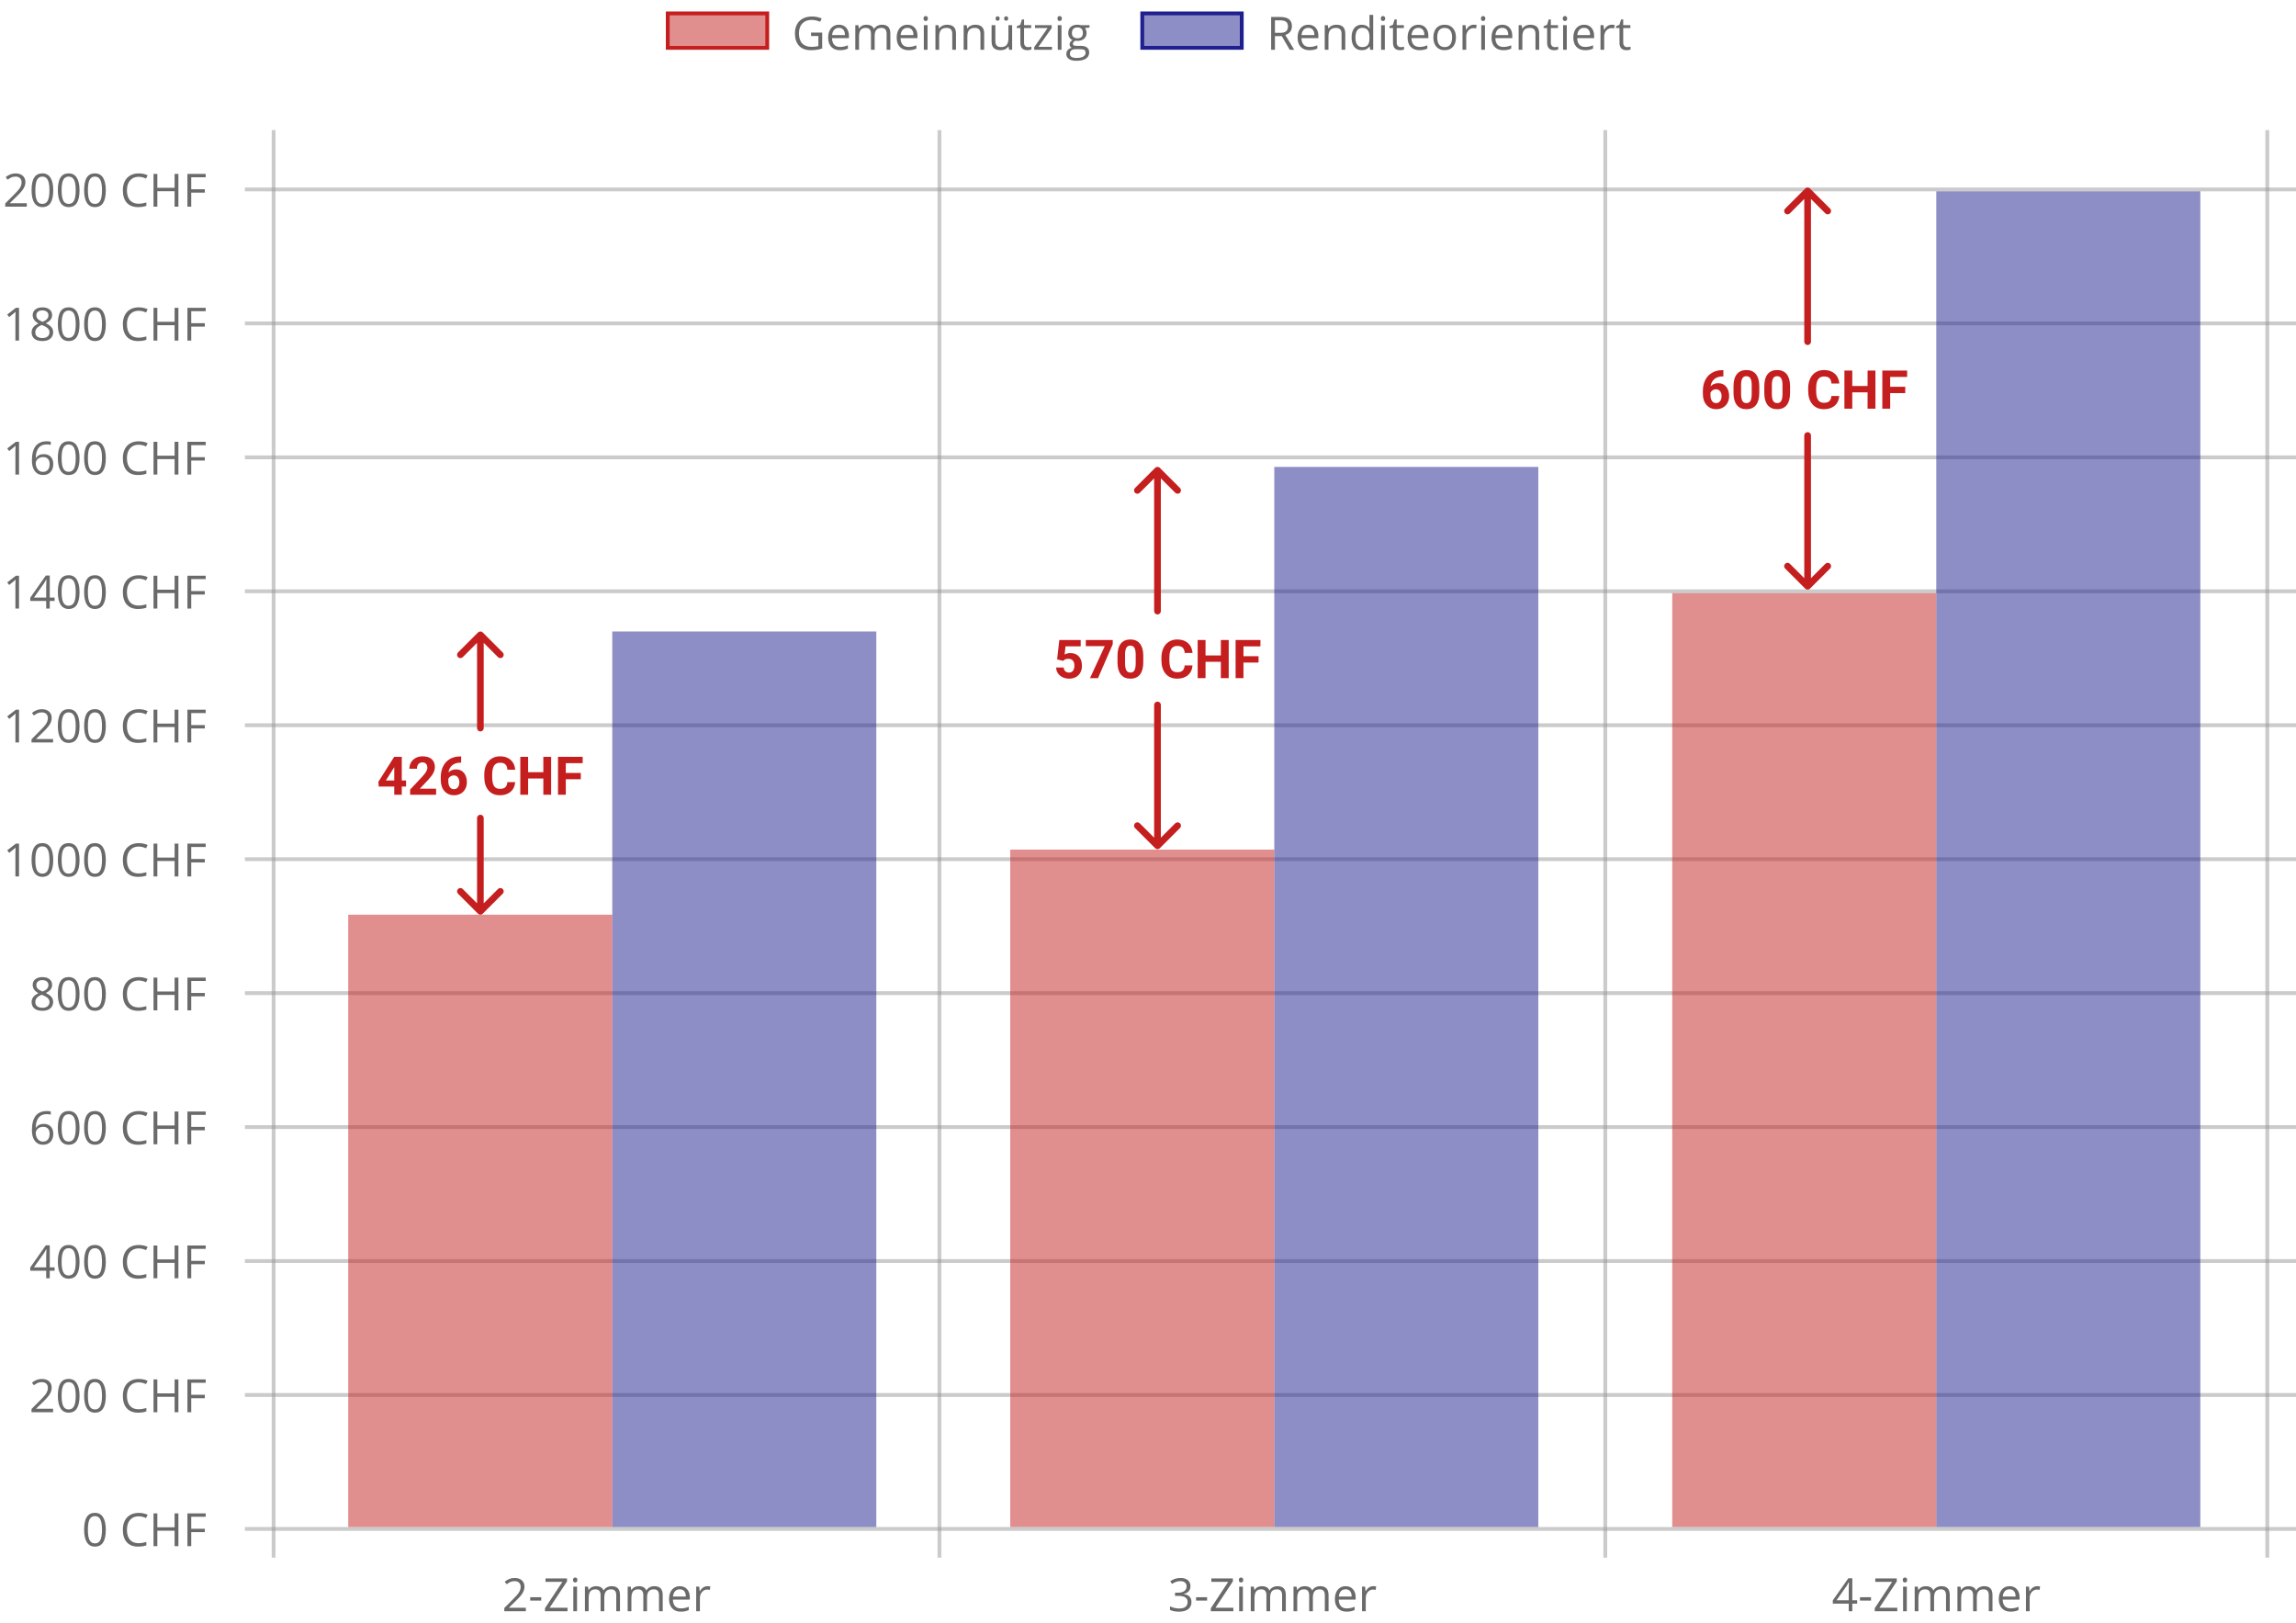 <svg width="600" height="424" viewBox="0 0 600 424" fill="none" xmlns="http://www.w3.org/2000/svg">
<g clip-path="url(#clip0)">
<path d="M7.002 54H1.371V53.162L3.627 50.895C4.314 50.199 4.768 49.703 4.986 49.406C5.205 49.109 5.369 48.82 5.479 48.539C5.588 48.258 5.643 47.955 5.643 47.631C5.643 47.174 5.504 46.812 5.227 46.547C4.949 46.277 4.564 46.143 4.072 46.143C3.717 46.143 3.379 46.201 3.059 46.318C2.742 46.435 2.389 46.648 1.998 46.957L1.482 46.295C2.271 45.639 3.131 45.31 4.061 45.31C4.865 45.31 5.496 45.518 5.953 45.932C6.41 46.342 6.639 46.895 6.639 47.59C6.639 48.133 6.486 48.67 6.182 49.201C5.877 49.732 5.307 50.404 4.471 51.217L2.596 53.051V53.098H7.002V54ZM13.916 49.705C13.916 51.185 13.682 52.291 13.213 53.022C12.748 53.752 12.035 54.117 11.074 54.117C10.152 54.117 9.451 53.744 8.971 52.998C8.49 52.248 8.25 51.15 8.25 49.705C8.25 48.213 8.482 47.105 8.947 46.383C9.412 45.66 10.121 45.299 11.074 45.299C12.004 45.299 12.709 45.676 13.19 46.43C13.674 47.184 13.916 48.275 13.916 49.705ZM9.234 49.705C9.234 50.951 9.381 51.859 9.674 52.43C9.967 52.996 10.434 53.279 11.074 53.279C11.723 53.279 12.191 52.992 12.48 52.418C12.773 51.84 12.92 50.935 12.92 49.705C12.92 48.475 12.773 47.574 12.48 47.004C12.191 46.43 11.723 46.143 11.074 46.143C10.434 46.143 9.967 46.426 9.674 46.992C9.381 47.555 9.234 48.459 9.234 49.705ZM20.783 49.705C20.783 51.185 20.549 52.291 20.08 53.022C19.615 53.752 18.902 54.117 17.941 54.117C17.02 54.117 16.318 53.744 15.838 52.998C15.357 52.248 15.117 51.15 15.117 49.705C15.117 48.213 15.35 47.105 15.815 46.383C16.279 45.66 16.988 45.299 17.941 45.299C18.871 45.299 19.576 45.676 20.057 46.43C20.541 47.184 20.783 48.275 20.783 49.705ZM16.102 49.705C16.102 50.951 16.248 51.859 16.541 52.43C16.834 52.996 17.301 53.279 17.941 53.279C18.59 53.279 19.059 52.992 19.348 52.418C19.641 51.84 19.787 50.935 19.787 49.705C19.787 48.475 19.641 47.574 19.348 47.004C19.059 46.43 18.59 46.143 17.941 46.143C17.301 46.143 16.834 46.426 16.541 46.992C16.248 47.555 16.102 48.459 16.102 49.705ZM27.65 49.705C27.65 51.185 27.416 52.291 26.947 53.022C26.482 53.752 25.77 54.117 24.809 54.117C23.887 54.117 23.186 53.744 22.705 52.998C22.225 52.248 21.984 51.15 21.984 49.705C21.984 48.213 22.217 47.105 22.682 46.383C23.146 45.66 23.855 45.299 24.809 45.299C25.738 45.299 26.443 45.676 26.924 46.43C27.408 47.184 27.65 48.275 27.65 49.705ZM22.969 49.705C22.969 50.951 23.115 51.859 23.408 52.43C23.701 52.996 24.168 53.279 24.809 53.279C25.457 53.279 25.926 52.992 26.215 52.418C26.508 51.84 26.654 50.935 26.654 49.705C26.654 48.475 26.508 47.574 26.215 47.004C25.926 46.43 25.457 46.143 24.809 46.143C24.168 46.143 23.701 46.426 23.408 46.992C23.115 47.555 22.969 48.459 22.969 49.705ZM36.217 46.201C35.275 46.201 34.531 46.516 33.984 47.145C33.441 47.77 33.17 48.627 33.17 49.717C33.17 50.838 33.432 51.705 33.955 52.318C34.482 52.928 35.232 53.232 36.205 53.232C36.803 53.232 37.484 53.125 38.25 52.91V53.783C37.656 54.006 36.924 54.117 36.053 54.117C34.791 54.117 33.816 53.734 33.129 52.969C32.445 52.203 32.103 51.115 32.103 49.705C32.103 48.822 32.268 48.049 32.596 47.385C32.928 46.721 33.404 46.209 34.025 45.85C34.65 45.49 35.385 45.31 36.228 45.31C37.127 45.31 37.912 45.475 38.584 45.803L38.162 46.658C37.514 46.353 36.865 46.201 36.217 46.201ZM46.623 54H45.627V49.969H41.115V54H40.119V45.434H41.115V49.078H45.627V45.434H46.623V54ZM49.975 54H48.978V45.434H53.754V46.318H49.975V49.453H53.525V50.338H49.975V54Z" fill="#6A6A6A"/>
<path d="M4.975 89H4.025V82.894C4.025 82.387 4.041 81.906 4.072 81.453C3.99 81.535 3.898 81.621 3.797 81.711C3.695 81.801 3.23 82.182 2.402 82.853L1.887 82.186L4.154 80.434H4.975V89ZM11.074 80.311C11.855 80.311 12.475 80.492 12.932 80.856C13.389 81.219 13.617 81.721 13.617 82.361C13.617 82.783 13.486 83.168 13.225 83.516C12.963 83.863 12.545 84.18 11.971 84.465C12.666 84.797 13.16 85.147 13.453 85.514C13.746 85.877 13.893 86.299 13.893 86.779C13.893 87.49 13.645 88.059 13.148 88.484C12.652 88.906 11.973 89.117 11.109 89.117C10.195 89.117 9.492 88.918 9 88.519C8.508 88.117 8.262 87.549 8.262 86.814C8.262 85.834 8.859 85.07 10.055 84.523C9.516 84.219 9.129 83.891 8.895 83.539C8.66 83.184 8.543 82.787 8.543 82.35C8.543 81.728 8.771 81.234 9.229 80.867C9.689 80.496 10.305 80.311 11.074 80.311ZM9.223 86.838C9.223 87.307 9.385 87.672 9.709 87.934C10.037 88.195 10.496 88.326 11.086 88.326C11.668 88.326 12.121 88.189 12.445 87.916C12.77 87.643 12.932 87.268 12.932 86.791C12.932 86.412 12.779 86.076 12.475 85.783C12.17 85.486 11.639 85.199 10.881 84.922C10.299 85.172 9.877 85.449 9.615 85.754C9.354 86.055 9.223 86.416 9.223 86.838ZM11.062 81.102C10.574 81.102 10.191 81.219 9.914 81.453C9.637 81.688 9.498 82 9.498 82.391C9.498 82.75 9.613 83.059 9.844 83.316C10.074 83.574 10.5 83.832 11.121 84.09C11.68 83.856 12.074 83.603 12.305 83.334C12.539 83.064 12.656 82.75 12.656 82.391C12.656 81.996 12.514 81.684 12.229 81.453C11.947 81.219 11.559 81.102 11.062 81.102ZM20.783 84.705C20.783 86.186 20.549 87.291 20.08 88.022C19.615 88.752 18.902 89.117 17.941 89.117C17.02 89.117 16.318 88.744 15.838 87.998C15.357 87.248 15.117 86.15 15.117 84.705C15.117 83.213 15.35 82.106 15.815 81.383C16.279 80.66 16.988 80.299 17.941 80.299C18.871 80.299 19.576 80.676 20.057 81.43C20.541 82.184 20.783 83.275 20.783 84.705ZM16.102 84.705C16.102 85.951 16.248 86.859 16.541 87.43C16.834 87.996 17.301 88.279 17.941 88.279C18.59 88.279 19.059 87.992 19.348 87.418C19.641 86.84 19.787 85.936 19.787 84.705C19.787 83.475 19.641 82.574 19.348 82.004C19.059 81.43 18.59 81.143 17.941 81.143C17.301 81.143 16.834 81.426 16.541 81.992C16.248 82.555 16.102 83.459 16.102 84.705ZM27.65 84.705C27.65 86.186 27.416 87.291 26.947 88.022C26.482 88.752 25.77 89.117 24.809 89.117C23.887 89.117 23.186 88.744 22.705 87.998C22.225 87.248 21.984 86.15 21.984 84.705C21.984 83.213 22.217 82.106 22.682 81.383C23.146 80.66 23.855 80.299 24.809 80.299C25.738 80.299 26.443 80.676 26.924 81.43C27.408 82.184 27.65 83.275 27.65 84.705ZM22.969 84.705C22.969 85.951 23.115 86.859 23.408 87.43C23.701 87.996 24.168 88.279 24.809 88.279C25.457 88.279 25.926 87.992 26.215 87.418C26.508 86.84 26.654 85.936 26.654 84.705C26.654 83.475 26.508 82.574 26.215 82.004C25.926 81.43 25.457 81.143 24.809 81.143C24.168 81.143 23.701 81.426 23.408 81.992C23.115 82.555 22.969 83.459 22.969 84.705ZM36.217 81.201C35.275 81.201 34.531 81.516 33.984 82.144C33.441 82.769 33.17 83.627 33.17 84.717C33.17 85.838 33.432 86.705 33.955 87.318C34.482 87.928 35.232 88.232 36.205 88.232C36.803 88.232 37.484 88.125 38.25 87.91V88.783C37.656 89.006 36.924 89.117 36.053 89.117C34.791 89.117 33.816 88.734 33.129 87.969C32.445 87.203 32.103 86.115 32.103 84.705C32.103 83.822 32.268 83.049 32.596 82.385C32.928 81.721 33.404 81.209 34.025 80.85C34.65 80.49 35.385 80.311 36.228 80.311C37.127 80.311 37.912 80.475 38.584 80.803L38.162 81.658C37.514 81.353 36.865 81.201 36.217 81.201ZM46.623 89H45.627V84.969H41.115V89H40.119V80.434H41.115V84.078H45.627V80.434H46.623V89ZM49.975 89H48.978V80.434H53.754V81.318H49.975V84.453H53.525V85.338H49.975V89Z" fill="#6A6A6A"/>
<path d="M4.975 124H4.025V117.895C4.025 117.387 4.041 116.906 4.072 116.453C3.99 116.535 3.898 116.621 3.797 116.711C3.695 116.801 3.23 117.182 2.402 117.854L1.887 117.186L4.154 115.434H4.975V124ZM8.338 120.338C8.338 118.654 8.664 117.396 9.316 116.564C9.973 115.729 10.941 115.311 12.223 115.311C12.664 115.311 13.012 115.348 13.266 115.422V116.26C12.965 116.162 12.621 116.113 12.234 116.113C11.316 116.113 10.615 116.4 10.131 116.975C9.646 117.545 9.381 118.443 9.334 119.67H9.404C9.834 118.998 10.514 118.662 11.443 118.662C12.213 118.662 12.818 118.895 13.26 119.359C13.705 119.824 13.928 120.455 13.928 121.252C13.928 122.143 13.684 122.844 13.195 123.355C12.711 123.863 12.055 124.117 11.227 124.117C10.34 124.117 9.637 123.785 9.117 123.121C8.598 122.453 8.338 121.525 8.338 120.338ZM11.215 123.291C11.77 123.291 12.199 123.117 12.504 122.77C12.812 122.418 12.967 121.912 12.967 121.252C12.967 120.686 12.824 120.24 12.539 119.916C12.254 119.592 11.828 119.43 11.262 119.43C10.91 119.43 10.588 119.502 10.295 119.646C10.002 119.791 9.768 119.99 9.592 120.244C9.42 120.498 9.334 120.762 9.334 121.035C9.334 121.438 9.412 121.812 9.568 122.16C9.725 122.508 9.945 122.783 10.23 122.986C10.52 123.189 10.848 123.291 11.215 123.291ZM20.783 119.705C20.783 121.186 20.549 122.291 20.08 123.021C19.615 123.752 18.902 124.117 17.941 124.117C17.02 124.117 16.318 123.744 15.838 122.998C15.357 122.248 15.117 121.15 15.117 119.705C15.117 118.213 15.35 117.105 15.815 116.383C16.279 115.66 16.988 115.299 17.941 115.299C18.871 115.299 19.576 115.676 20.057 116.43C20.541 117.184 20.783 118.275 20.783 119.705ZM16.102 119.705C16.102 120.951 16.248 121.859 16.541 122.43C16.834 122.996 17.301 123.279 17.941 123.279C18.59 123.279 19.059 122.992 19.348 122.418C19.641 121.84 19.787 120.936 19.787 119.705C19.787 118.475 19.641 117.574 19.348 117.004C19.059 116.43 18.59 116.143 17.941 116.143C17.301 116.143 16.834 116.426 16.541 116.992C16.248 117.555 16.102 118.459 16.102 119.705ZM27.65 119.705C27.65 121.186 27.416 122.291 26.947 123.021C26.482 123.752 25.77 124.117 24.809 124.117C23.887 124.117 23.186 123.744 22.705 122.998C22.225 122.248 21.984 121.15 21.984 119.705C21.984 118.213 22.217 117.105 22.682 116.383C23.146 115.66 23.855 115.299 24.809 115.299C25.738 115.299 26.443 115.676 26.924 116.43C27.408 117.184 27.65 118.275 27.65 119.705ZM22.969 119.705C22.969 120.951 23.115 121.859 23.408 122.43C23.701 122.996 24.168 123.279 24.809 123.279C25.457 123.279 25.926 122.992 26.215 122.418C26.508 121.84 26.654 120.936 26.654 119.705C26.654 118.475 26.508 117.574 26.215 117.004C25.926 116.43 25.457 116.143 24.809 116.143C24.168 116.143 23.701 116.426 23.408 116.992C23.115 117.555 22.969 118.459 22.969 119.705ZM36.217 116.201C35.275 116.201 34.531 116.516 33.984 117.145C33.441 117.77 33.17 118.627 33.17 119.717C33.17 120.838 33.432 121.705 33.955 122.318C34.482 122.928 35.232 123.232 36.205 123.232C36.803 123.232 37.484 123.125 38.25 122.91V123.783C37.656 124.006 36.924 124.117 36.053 124.117C34.791 124.117 33.816 123.734 33.129 122.969C32.445 122.203 32.103 121.115 32.103 119.705C32.103 118.822 32.268 118.049 32.596 117.385C32.928 116.721 33.404 116.209 34.025 115.85C34.65 115.49 35.385 115.311 36.228 115.311C37.127 115.311 37.912 115.475 38.584 115.803L38.162 116.658C37.514 116.354 36.865 116.201 36.217 116.201ZM46.623 124H45.627V119.969H41.115V124H40.119V115.434H41.115V119.078H45.627V115.434H46.623V124ZM49.975 124H48.978V115.434H53.754V116.318H49.975V119.453H53.525V120.338H49.975V124Z" fill="#6A6A6A"/>
<path d="M4.975 159H4.025V152.895C4.025 152.387 4.041 151.906 4.072 151.453C3.99 151.535 3.898 151.621 3.797 151.711C3.695 151.801 3.23 152.182 2.402 152.854L1.887 152.186L4.154 150.434H4.975V159ZM14.273 157.031H13.002V159H12.07V157.031H7.904V156.182L11.971 150.387H13.002V156.146H14.273V157.031ZM12.07 156.146V153.299C12.07 152.74 12.09 152.109 12.129 151.406H12.082C11.895 151.781 11.719 152.092 11.555 152.338L8.877 156.146H12.07ZM20.783 154.705C20.783 156.186 20.549 157.291 20.08 158.021C19.615 158.752 18.902 159.117 17.941 159.117C17.02 159.117 16.318 158.744 15.838 157.998C15.357 157.248 15.117 156.15 15.117 154.705C15.117 153.213 15.35 152.105 15.815 151.383C16.279 150.66 16.988 150.299 17.941 150.299C18.871 150.299 19.576 150.676 20.057 151.43C20.541 152.184 20.783 153.275 20.783 154.705ZM16.102 154.705C16.102 155.951 16.248 156.859 16.541 157.43C16.834 157.996 17.301 158.279 17.941 158.279C18.59 158.279 19.059 157.992 19.348 157.418C19.641 156.84 19.787 155.936 19.787 154.705C19.787 153.475 19.641 152.574 19.348 152.004C19.059 151.43 18.59 151.143 17.941 151.143C17.301 151.143 16.834 151.426 16.541 151.992C16.248 152.555 16.102 153.459 16.102 154.705ZM27.65 154.705C27.65 156.186 27.416 157.291 26.947 158.021C26.482 158.752 25.77 159.117 24.809 159.117C23.887 159.117 23.186 158.744 22.705 157.998C22.225 157.248 21.984 156.15 21.984 154.705C21.984 153.213 22.217 152.105 22.682 151.383C23.146 150.66 23.855 150.299 24.809 150.299C25.738 150.299 26.443 150.676 26.924 151.43C27.408 152.184 27.65 153.275 27.65 154.705ZM22.969 154.705C22.969 155.951 23.115 156.859 23.408 157.43C23.701 157.996 24.168 158.279 24.809 158.279C25.457 158.279 25.926 157.992 26.215 157.418C26.508 156.84 26.654 155.936 26.654 154.705C26.654 153.475 26.508 152.574 26.215 152.004C25.926 151.43 25.457 151.143 24.809 151.143C24.168 151.143 23.701 151.426 23.408 151.992C23.115 152.555 22.969 153.459 22.969 154.705ZM36.217 151.201C35.275 151.201 34.531 151.516 33.984 152.145C33.441 152.77 33.17 153.627 33.17 154.717C33.17 155.838 33.432 156.705 33.955 157.318C34.482 157.928 35.232 158.232 36.205 158.232C36.803 158.232 37.484 158.125 38.25 157.91V158.783C37.656 159.006 36.924 159.117 36.053 159.117C34.791 159.117 33.816 158.734 33.129 157.969C32.445 157.203 32.103 156.115 32.103 154.705C32.103 153.822 32.268 153.049 32.596 152.385C32.928 151.721 33.404 151.209 34.025 150.85C34.65 150.49 35.385 150.311 36.228 150.311C37.127 150.311 37.912 150.475 38.584 150.803L38.162 151.658C37.514 151.354 36.865 151.201 36.217 151.201ZM46.623 159H45.627V154.969H41.115V159H40.119V150.434H41.115V154.078H45.627V150.434H46.623V159ZM49.975 159H48.978V150.434H53.754V151.318H49.975V154.453H53.525V155.338H49.975V159Z" fill="#6A6A6A"/>
<path d="M4.975 194H4.025V187.895C4.025 187.387 4.041 186.906 4.072 186.453C3.99 186.535 3.898 186.621 3.797 186.711C3.695 186.801 3.23 187.182 2.402 187.854L1.887 187.186L4.154 185.434H4.975V194ZM13.869 194H8.238V193.162L10.494 190.895C11.182 190.199 11.635 189.703 11.854 189.406C12.072 189.109 12.236 188.82 12.346 188.539C12.455 188.258 12.51 187.955 12.51 187.631C12.51 187.174 12.371 186.812 12.094 186.547C11.816 186.277 11.432 186.143 10.94 186.143C10.584 186.143 10.246 186.201 9.926 186.318C9.609 186.436 9.256 186.648 8.865 186.957L8.35 186.295C9.139 185.639 9.998 185.311 10.928 185.311C11.732 185.311 12.363 185.518 12.82 185.932C13.277 186.342 13.506 186.895 13.506 187.59C13.506 188.133 13.354 188.67 13.049 189.201C12.744 189.732 12.174 190.404 11.338 191.217L9.463 193.051V193.098H13.869V194ZM20.783 189.705C20.783 191.186 20.549 192.291 20.08 193.021C19.615 193.752 18.902 194.117 17.941 194.117C17.02 194.117 16.318 193.744 15.838 192.998C15.357 192.248 15.117 191.15 15.117 189.705C15.117 188.213 15.35 187.105 15.815 186.383C16.279 185.66 16.988 185.299 17.941 185.299C18.871 185.299 19.576 185.676 20.057 186.43C20.541 187.184 20.783 188.275 20.783 189.705ZM16.102 189.705C16.102 190.951 16.248 191.859 16.541 192.43C16.834 192.996 17.301 193.279 17.941 193.279C18.59 193.279 19.059 192.992 19.348 192.418C19.641 191.84 19.787 190.936 19.787 189.705C19.787 188.475 19.641 187.574 19.348 187.004C19.059 186.43 18.59 186.143 17.941 186.143C17.301 186.143 16.834 186.426 16.541 186.992C16.248 187.555 16.102 188.459 16.102 189.705ZM27.65 189.705C27.65 191.186 27.416 192.291 26.947 193.021C26.482 193.752 25.77 194.117 24.809 194.117C23.887 194.117 23.186 193.744 22.705 192.998C22.225 192.248 21.984 191.15 21.984 189.705C21.984 188.213 22.217 187.105 22.682 186.383C23.146 185.66 23.855 185.299 24.809 185.299C25.738 185.299 26.443 185.676 26.924 186.43C27.408 187.184 27.65 188.275 27.65 189.705ZM22.969 189.705C22.969 190.951 23.115 191.859 23.408 192.43C23.701 192.996 24.168 193.279 24.809 193.279C25.457 193.279 25.926 192.992 26.215 192.418C26.508 191.84 26.654 190.936 26.654 189.705C26.654 188.475 26.508 187.574 26.215 187.004C25.926 186.43 25.457 186.143 24.809 186.143C24.168 186.143 23.701 186.426 23.408 186.992C23.115 187.555 22.969 188.459 22.969 189.705ZM36.217 186.201C35.275 186.201 34.531 186.516 33.984 187.145C33.441 187.77 33.17 188.627 33.17 189.717C33.17 190.838 33.432 191.705 33.955 192.318C34.482 192.928 35.232 193.232 36.205 193.232C36.803 193.232 37.484 193.125 38.25 192.91V193.783C37.656 194.006 36.924 194.117 36.053 194.117C34.791 194.117 33.816 193.734 33.129 192.969C32.445 192.203 32.103 191.115 32.103 189.705C32.103 188.822 32.268 188.049 32.596 187.385C32.928 186.721 33.404 186.209 34.025 185.85C34.65 185.49 35.385 185.311 36.228 185.311C37.127 185.311 37.912 185.475 38.584 185.803L38.162 186.658C37.514 186.354 36.865 186.201 36.217 186.201ZM46.623 194H45.627V189.969H41.115V194H40.119V185.434H41.115V189.078H45.627V185.434H46.623V194ZM49.975 194H48.978V185.434H53.754V186.318H49.975V189.453H53.525V190.338H49.975V194Z" fill="#6A6A6A"/>
<path d="M4.975 229H4.025V222.895C4.025 222.387 4.041 221.906 4.072 221.453C3.99 221.535 3.898 221.621 3.797 221.711C3.695 221.801 3.23 222.182 2.402 222.854L1.887 222.186L4.154 220.434H4.975V229ZM13.916 224.705C13.916 226.186 13.682 227.291 13.213 228.021C12.748 228.752 12.035 229.117 11.074 229.117C10.152 229.117 9.451 228.744 8.971 227.998C8.49 227.248 8.25 226.15 8.25 224.705C8.25 223.213 8.482 222.105 8.947 221.383C9.412 220.66 10.121 220.299 11.074 220.299C12.004 220.299 12.709 220.676 13.19 221.43C13.674 222.184 13.916 223.275 13.916 224.705ZM9.234 224.705C9.234 225.951 9.381 226.859 9.674 227.43C9.967 227.996 10.434 228.279 11.074 228.279C11.723 228.279 12.191 227.992 12.48 227.418C12.773 226.84 12.92 225.936 12.92 224.705C12.92 223.475 12.773 222.574 12.48 222.004C12.191 221.43 11.723 221.143 11.074 221.143C10.434 221.143 9.967 221.426 9.674 221.992C9.381 222.555 9.234 223.459 9.234 224.705ZM20.783 224.705C20.783 226.186 20.549 227.291 20.08 228.021C19.615 228.752 18.902 229.117 17.941 229.117C17.02 229.117 16.318 228.744 15.838 227.998C15.357 227.248 15.117 226.15 15.117 224.705C15.117 223.213 15.35 222.105 15.815 221.383C16.279 220.66 16.988 220.299 17.941 220.299C18.871 220.299 19.576 220.676 20.057 221.43C20.541 222.184 20.783 223.275 20.783 224.705ZM16.102 224.705C16.102 225.951 16.248 226.859 16.541 227.43C16.834 227.996 17.301 228.279 17.941 228.279C18.59 228.279 19.059 227.992 19.348 227.418C19.641 226.84 19.787 225.936 19.787 224.705C19.787 223.475 19.641 222.574 19.348 222.004C19.059 221.43 18.59 221.143 17.941 221.143C17.301 221.143 16.834 221.426 16.541 221.992C16.248 222.555 16.102 223.459 16.102 224.705ZM27.65 224.705C27.65 226.186 27.416 227.291 26.947 228.021C26.482 228.752 25.77 229.117 24.809 229.117C23.887 229.117 23.186 228.744 22.705 227.998C22.225 227.248 21.984 226.15 21.984 224.705C21.984 223.213 22.217 222.105 22.682 221.383C23.146 220.66 23.855 220.299 24.809 220.299C25.738 220.299 26.443 220.676 26.924 221.43C27.408 222.184 27.65 223.275 27.65 224.705ZM22.969 224.705C22.969 225.951 23.115 226.859 23.408 227.43C23.701 227.996 24.168 228.279 24.809 228.279C25.457 228.279 25.926 227.992 26.215 227.418C26.508 226.84 26.654 225.936 26.654 224.705C26.654 223.475 26.508 222.574 26.215 222.004C25.926 221.43 25.457 221.143 24.809 221.143C24.168 221.143 23.701 221.426 23.408 221.992C23.115 222.555 22.969 223.459 22.969 224.705ZM36.217 221.201C35.275 221.201 34.531 221.516 33.984 222.145C33.441 222.77 33.17 223.627 33.17 224.717C33.17 225.838 33.432 226.705 33.955 227.318C34.482 227.928 35.232 228.232 36.205 228.232C36.803 228.232 37.484 228.125 38.25 227.91V228.783C37.656 229.006 36.924 229.117 36.053 229.117C34.791 229.117 33.816 228.734 33.129 227.969C32.445 227.203 32.103 226.115 32.103 224.705C32.103 223.822 32.268 223.049 32.596 222.385C32.928 221.721 33.404 221.209 34.025 220.85C34.65 220.49 35.385 220.311 36.228 220.311C37.127 220.311 37.912 220.475 38.584 220.803L38.162 221.658C37.514 221.354 36.865 221.201 36.217 221.201ZM46.623 229H45.627V224.969H41.115V229H40.119V220.434H41.115V224.078H45.627V220.434H46.623V229ZM49.975 229H48.978V220.434H53.754V221.318H49.975V224.453H53.525V225.338H49.975V229Z" fill="#6A6A6A"/>
<path d="M11.074 255.311C11.855 255.311 12.475 255.492 12.932 255.855C13.389 256.219 13.617 256.721 13.617 257.361C13.617 257.783 13.486 258.168 13.225 258.516C12.963 258.863 12.545 259.18 11.971 259.465C12.666 259.797 13.16 260.146 13.453 260.514C13.746 260.877 13.893 261.299 13.893 261.779C13.893 262.49 13.645 263.059 13.148 263.484C12.652 263.906 11.973 264.117 11.109 264.117C10.195 264.117 9.492 263.918 9 263.52C8.508 263.117 8.262 262.549 8.262 261.814C8.262 260.834 8.859 260.07 10.055 259.523C9.516 259.219 9.129 258.891 8.895 258.539C8.66 258.184 8.543 257.787 8.543 257.35C8.543 256.729 8.771 256.234 9.229 255.867C9.689 255.496 10.305 255.311 11.074 255.311ZM9.223 261.838C9.223 262.307 9.385 262.672 9.709 262.934C10.037 263.195 10.496 263.326 11.086 263.326C11.668 263.326 12.121 263.189 12.445 262.916C12.77 262.643 12.932 262.268 12.932 261.791C12.932 261.412 12.779 261.076 12.475 260.783C12.17 260.486 11.639 260.199 10.881 259.922C10.299 260.172 9.877 260.449 9.615 260.754C9.354 261.055 9.223 261.416 9.223 261.838ZM11.062 256.102C10.574 256.102 10.191 256.219 9.914 256.453C9.637 256.688 9.498 257 9.498 257.391C9.498 257.75 9.613 258.059 9.844 258.316C10.074 258.574 10.5 258.832 11.121 259.09C11.68 258.855 12.074 258.604 12.305 258.334C12.539 258.064 12.656 257.75 12.656 257.391C12.656 256.996 12.514 256.684 12.229 256.453C11.947 256.219 11.559 256.102 11.062 256.102ZM20.783 259.705C20.783 261.186 20.549 262.291 20.08 263.021C19.615 263.752 18.902 264.117 17.941 264.117C17.02 264.117 16.318 263.744 15.838 262.998C15.357 262.248 15.117 261.15 15.117 259.705C15.117 258.213 15.35 257.105 15.815 256.383C16.279 255.66 16.988 255.299 17.941 255.299C18.871 255.299 19.576 255.676 20.057 256.43C20.541 257.184 20.783 258.275 20.783 259.705ZM16.102 259.705C16.102 260.951 16.248 261.859 16.541 262.43C16.834 262.996 17.301 263.279 17.941 263.279C18.59 263.279 19.059 262.992 19.348 262.418C19.641 261.84 19.787 260.936 19.787 259.705C19.787 258.475 19.641 257.574 19.348 257.004C19.059 256.43 18.59 256.143 17.941 256.143C17.301 256.143 16.834 256.426 16.541 256.992C16.248 257.555 16.102 258.459 16.102 259.705ZM27.65 259.705C27.65 261.186 27.416 262.291 26.947 263.021C26.482 263.752 25.77 264.117 24.809 264.117C23.887 264.117 23.186 263.744 22.705 262.998C22.225 262.248 21.984 261.15 21.984 259.705C21.984 258.213 22.217 257.105 22.682 256.383C23.146 255.66 23.855 255.299 24.809 255.299C25.738 255.299 26.443 255.676 26.924 256.43C27.408 257.184 27.65 258.275 27.65 259.705ZM22.969 259.705C22.969 260.951 23.115 261.859 23.408 262.43C23.701 262.996 24.168 263.279 24.809 263.279C25.457 263.279 25.926 262.992 26.215 262.418C26.508 261.84 26.654 260.936 26.654 259.705C26.654 258.475 26.508 257.574 26.215 257.004C25.926 256.43 25.457 256.143 24.809 256.143C24.168 256.143 23.701 256.426 23.408 256.992C23.115 257.555 22.969 258.459 22.969 259.705ZM36.217 256.201C35.275 256.201 34.531 256.516 33.984 257.145C33.441 257.77 33.17 258.627 33.17 259.717C33.17 260.838 33.432 261.705 33.955 262.318C34.482 262.928 35.232 263.232 36.205 263.232C36.803 263.232 37.484 263.125 38.25 262.91V263.783C37.656 264.006 36.924 264.117 36.053 264.117C34.791 264.117 33.816 263.734 33.129 262.969C32.445 262.203 32.103 261.115 32.103 259.705C32.103 258.822 32.268 258.049 32.596 257.385C32.928 256.721 33.404 256.209 34.025 255.85C34.65 255.49 35.385 255.311 36.228 255.311C37.127 255.311 37.912 255.475 38.584 255.803L38.162 256.658C37.514 256.354 36.865 256.201 36.217 256.201ZM46.623 264H45.627V259.969H41.115V264H40.119V255.434H41.115V259.078H45.627V255.434H46.623V264ZM49.975 264H48.978V255.434H53.754V256.318H49.975V259.453H53.525V260.338H49.975V264Z" fill="#6A6A6A"/>
<path d="M8.338 295.338C8.338 293.654 8.664 292.396 9.316 291.564C9.973 290.729 10.941 290.311 12.223 290.311C12.664 290.311 13.012 290.348 13.266 290.422V291.26C12.965 291.162 12.621 291.113 12.234 291.113C11.316 291.113 10.615 291.4 10.131 291.975C9.646 292.545 9.381 293.443 9.334 294.67H9.404C9.834 293.998 10.514 293.662 11.443 293.662C12.213 293.662 12.818 293.895 13.26 294.359C13.705 294.824 13.928 295.455 13.928 296.252C13.928 297.143 13.684 297.844 13.195 298.355C12.711 298.863 12.055 299.117 11.227 299.117C10.34 299.117 9.637 298.785 9.117 298.121C8.598 297.453 8.338 296.525 8.338 295.338ZM11.215 298.291C11.77 298.291 12.199 298.117 12.504 297.77C12.812 297.418 12.967 296.912 12.967 296.252C12.967 295.686 12.824 295.24 12.539 294.916C12.254 294.592 11.828 294.43 11.262 294.43C10.91 294.43 10.588 294.502 10.295 294.646C10.002 294.791 9.768 294.99 9.592 295.244C9.42 295.498 9.334 295.762 9.334 296.035C9.334 296.438 9.412 296.812 9.568 297.16C9.725 297.508 9.945 297.783 10.23 297.986C10.52 298.189 10.848 298.291 11.215 298.291ZM20.783 294.705C20.783 296.186 20.549 297.291 20.08 298.021C19.615 298.752 18.902 299.117 17.941 299.117C17.02 299.117 16.318 298.744 15.838 297.998C15.357 297.248 15.117 296.15 15.117 294.705C15.117 293.213 15.35 292.105 15.815 291.383C16.279 290.66 16.988 290.299 17.941 290.299C18.871 290.299 19.576 290.676 20.057 291.43C20.541 292.184 20.783 293.275 20.783 294.705ZM16.102 294.705C16.102 295.951 16.248 296.859 16.541 297.43C16.834 297.996 17.301 298.279 17.941 298.279C18.59 298.279 19.059 297.992 19.348 297.418C19.641 296.84 19.787 295.936 19.787 294.705C19.787 293.475 19.641 292.574 19.348 292.004C19.059 291.43 18.59 291.143 17.941 291.143C17.301 291.143 16.834 291.426 16.541 291.992C16.248 292.555 16.102 293.459 16.102 294.705ZM27.65 294.705C27.65 296.186 27.416 297.291 26.947 298.021C26.482 298.752 25.77 299.117 24.809 299.117C23.887 299.117 23.186 298.744 22.705 297.998C22.225 297.248 21.984 296.15 21.984 294.705C21.984 293.213 22.217 292.105 22.682 291.383C23.146 290.66 23.855 290.299 24.809 290.299C25.738 290.299 26.443 290.676 26.924 291.43C27.408 292.184 27.65 293.275 27.65 294.705ZM22.969 294.705C22.969 295.951 23.115 296.859 23.408 297.43C23.701 297.996 24.168 298.279 24.809 298.279C25.457 298.279 25.926 297.992 26.215 297.418C26.508 296.84 26.654 295.936 26.654 294.705C26.654 293.475 26.508 292.574 26.215 292.004C25.926 291.43 25.457 291.143 24.809 291.143C24.168 291.143 23.701 291.426 23.408 291.992C23.115 292.555 22.969 293.459 22.969 294.705ZM36.217 291.201C35.275 291.201 34.531 291.516 33.984 292.145C33.441 292.77 33.17 293.627 33.17 294.717C33.17 295.838 33.432 296.705 33.955 297.318C34.482 297.928 35.232 298.232 36.205 298.232C36.803 298.232 37.484 298.125 38.25 297.91V298.783C37.656 299.006 36.924 299.117 36.053 299.117C34.791 299.117 33.816 298.734 33.129 297.969C32.445 297.203 32.103 296.115 32.103 294.705C32.103 293.822 32.268 293.049 32.596 292.385C32.928 291.721 33.404 291.209 34.025 290.85C34.65 290.49 35.385 290.311 36.228 290.311C37.127 290.311 37.912 290.475 38.584 290.803L38.162 291.658C37.514 291.354 36.865 291.201 36.217 291.201ZM46.623 299H45.627V294.969H41.115V299H40.119V290.434H41.115V294.078H45.627V290.434H46.623V299ZM49.975 299H48.978V290.434H53.754V291.318H49.975V294.453H53.525V295.338H49.975V299Z" fill="#6A6A6A"/>
<path d="M14.273 332.031H13.002V334H12.07V332.031H7.904V331.182L11.971 325.387H13.002V331.146H14.273V332.031ZM12.07 331.146V328.299C12.07 327.74 12.09 327.109 12.129 326.406H12.082C11.895 326.781 11.719 327.092 11.555 327.338L8.877 331.146H12.07ZM20.783 329.705C20.783 331.186 20.549 332.291 20.08 333.021C19.615 333.752 18.902 334.117 17.941 334.117C17.02 334.117 16.318 333.744 15.838 332.998C15.357 332.248 15.117 331.15 15.117 329.705C15.117 328.213 15.35 327.105 15.815 326.383C16.279 325.66 16.988 325.299 17.941 325.299C18.871 325.299 19.576 325.676 20.057 326.43C20.541 327.184 20.783 328.275 20.783 329.705ZM16.102 329.705C16.102 330.951 16.248 331.859 16.541 332.43C16.834 332.996 17.301 333.279 17.941 333.279C18.59 333.279 19.059 332.992 19.348 332.418C19.641 331.84 19.787 330.936 19.787 329.705C19.787 328.475 19.641 327.574 19.348 327.004C19.059 326.43 18.59 326.143 17.941 326.143C17.301 326.143 16.834 326.426 16.541 326.992C16.248 327.555 16.102 328.459 16.102 329.705ZM27.65 329.705C27.65 331.186 27.416 332.291 26.947 333.021C26.482 333.752 25.77 334.117 24.809 334.117C23.887 334.117 23.186 333.744 22.705 332.998C22.225 332.248 21.984 331.15 21.984 329.705C21.984 328.213 22.217 327.105 22.682 326.383C23.146 325.66 23.855 325.299 24.809 325.299C25.738 325.299 26.443 325.676 26.924 326.43C27.408 327.184 27.65 328.275 27.65 329.705ZM22.969 329.705C22.969 330.951 23.115 331.859 23.408 332.43C23.701 332.996 24.168 333.279 24.809 333.279C25.457 333.279 25.926 332.992 26.215 332.418C26.508 331.84 26.654 330.936 26.654 329.705C26.654 328.475 26.508 327.574 26.215 327.004C25.926 326.43 25.457 326.143 24.809 326.143C24.168 326.143 23.701 326.426 23.408 326.992C23.115 327.555 22.969 328.459 22.969 329.705ZM36.217 326.201C35.275 326.201 34.531 326.516 33.984 327.145C33.441 327.77 33.17 328.627 33.17 329.717C33.17 330.838 33.432 331.705 33.955 332.318C34.482 332.928 35.232 333.232 36.205 333.232C36.803 333.232 37.484 333.125 38.25 332.91V333.783C37.656 334.006 36.924 334.117 36.053 334.117C34.791 334.117 33.816 333.734 33.129 332.969C32.445 332.203 32.103 331.115 32.103 329.705C32.103 328.822 32.268 328.049 32.596 327.385C32.928 326.721 33.404 326.209 34.025 325.85C34.65 325.49 35.385 325.311 36.228 325.311C37.127 325.311 37.912 325.475 38.584 325.803L38.162 326.658C37.514 326.354 36.865 326.201 36.217 326.201ZM46.623 334H45.627V329.969H41.115V334H40.119V325.434H41.115V329.078H45.627V325.434H46.623V334ZM49.975 334H48.978V325.434H53.754V326.318H49.975V329.453H53.525V330.338H49.975V334Z" fill="#6A6A6A"/>
<path d="M13.869 369H8.238V368.162L10.494 365.895C11.182 365.199 11.635 364.703 11.854 364.406C12.072 364.109 12.236 363.82 12.346 363.539C12.455 363.258 12.51 362.955 12.51 362.631C12.51 362.174 12.371 361.812 12.094 361.547C11.816 361.277 11.432 361.143 10.94 361.143C10.584 361.143 10.246 361.201 9.926 361.318C9.609 361.436 9.256 361.648 8.865 361.957L8.35 361.295C9.139 360.639 9.998 360.311 10.928 360.311C11.732 360.311 12.363 360.518 12.82 360.932C13.277 361.342 13.506 361.895 13.506 362.59C13.506 363.133 13.354 363.67 13.049 364.201C12.744 364.732 12.174 365.404 11.338 366.217L9.463 368.051V368.098H13.869V369ZM20.783 364.705C20.783 366.186 20.549 367.291 20.08 368.021C19.615 368.752 18.902 369.117 17.941 369.117C17.02 369.117 16.318 368.744 15.838 367.998C15.357 367.248 15.117 366.15 15.117 364.705C15.117 363.213 15.35 362.105 15.815 361.383C16.279 360.66 16.988 360.299 17.941 360.299C18.871 360.299 19.576 360.676 20.057 361.43C20.541 362.184 20.783 363.275 20.783 364.705ZM16.102 364.705C16.102 365.951 16.248 366.859 16.541 367.43C16.834 367.996 17.301 368.279 17.941 368.279C18.59 368.279 19.059 367.992 19.348 367.418C19.641 366.84 19.787 365.936 19.787 364.705C19.787 363.475 19.641 362.574 19.348 362.004C19.059 361.43 18.59 361.143 17.941 361.143C17.301 361.143 16.834 361.426 16.541 361.992C16.248 362.555 16.102 363.459 16.102 364.705ZM27.65 364.705C27.65 366.186 27.416 367.291 26.947 368.021C26.482 368.752 25.77 369.117 24.809 369.117C23.887 369.117 23.186 368.744 22.705 367.998C22.225 367.248 21.984 366.15 21.984 364.705C21.984 363.213 22.217 362.105 22.682 361.383C23.146 360.66 23.855 360.299 24.809 360.299C25.738 360.299 26.443 360.676 26.924 361.43C27.408 362.184 27.65 363.275 27.65 364.705ZM22.969 364.705C22.969 365.951 23.115 366.859 23.408 367.43C23.701 367.996 24.168 368.279 24.809 368.279C25.457 368.279 25.926 367.992 26.215 367.418C26.508 366.84 26.654 365.936 26.654 364.705C26.654 363.475 26.508 362.574 26.215 362.004C25.926 361.43 25.457 361.143 24.809 361.143C24.168 361.143 23.701 361.426 23.408 361.992C23.115 362.555 22.969 363.459 22.969 364.705ZM36.217 361.201C35.275 361.201 34.531 361.516 33.984 362.145C33.441 362.77 33.17 363.627 33.17 364.717C33.17 365.838 33.432 366.705 33.955 367.318C34.482 367.928 35.232 368.232 36.205 368.232C36.803 368.232 37.484 368.125 38.25 367.91V368.783C37.656 369.006 36.924 369.117 36.053 369.117C34.791 369.117 33.816 368.734 33.129 367.969C32.445 367.203 32.103 366.115 32.103 364.705C32.103 363.822 32.268 363.049 32.596 362.385C32.928 361.721 33.404 361.209 34.025 360.85C34.65 360.49 35.385 360.311 36.228 360.311C37.127 360.311 37.912 360.475 38.584 360.803L38.162 361.658C37.514 361.354 36.865 361.201 36.217 361.201ZM46.623 369H45.627V364.969H41.115V369H40.119V360.434H41.115V364.078H45.627V360.434H46.623V369ZM49.975 369H48.978V360.434H53.754V361.318H49.975V364.453H53.525V365.338H49.975V369Z" fill="#6A6A6A"/>
<path d="M27.65 399.705C27.65 401.186 27.416 402.291 26.947 403.021C26.482 403.752 25.77 404.117 24.809 404.117C23.887 404.117 23.186 403.744 22.705 402.998C22.225 402.248 21.984 401.15 21.984 399.705C21.984 398.213 22.217 397.105 22.682 396.383C23.146 395.66 23.855 395.299 24.809 395.299C25.738 395.299 26.443 395.676 26.924 396.43C27.408 397.184 27.65 398.275 27.65 399.705ZM22.969 399.705C22.969 400.951 23.115 401.859 23.408 402.43C23.701 402.996 24.168 403.279 24.809 403.279C25.457 403.279 25.926 402.992 26.215 402.418C26.508 401.84 26.654 400.936 26.654 399.705C26.654 398.475 26.508 397.574 26.215 397.004C25.926 396.43 25.457 396.143 24.809 396.143C24.168 396.143 23.701 396.426 23.408 396.992C23.115 397.555 22.969 398.459 22.969 399.705ZM36.217 396.201C35.275 396.201 34.531 396.516 33.984 397.145C33.441 397.77 33.17 398.627 33.17 399.717C33.17 400.838 33.432 401.705 33.955 402.318C34.482 402.928 35.232 403.232 36.205 403.232C36.803 403.232 37.484 403.125 38.25 402.91V403.783C37.656 404.006 36.924 404.117 36.053 404.117C34.791 404.117 33.816 403.734 33.129 402.969C32.445 402.203 32.103 401.115 32.103 399.705C32.103 398.822 32.268 398.049 32.596 397.385C32.928 396.721 33.404 396.209 34.025 395.85C34.65 395.49 35.385 395.311 36.228 395.311C37.127 395.311 37.912 395.475 38.584 395.803L38.162 396.658C37.514 396.354 36.865 396.201 36.217 396.201ZM46.623 404H45.627V399.969H41.115V404H40.119V395.434H41.115V399.078H45.627V395.434H46.623V404ZM49.975 404H48.978V395.434H53.754V396.318H49.975V399.453H53.525V400.338H49.975V404Z" fill="#6A6A6A"/>
<path d="M137.418 421H131.787V420.162L134.043 417.895C134.73 417.199 135.184 416.703 135.402 416.406C135.621 416.109 135.785 415.82 135.895 415.539C136.004 415.258 136.059 414.955 136.059 414.631C136.059 414.174 135.92 413.812 135.643 413.547C135.365 413.277 134.98 413.143 134.488 413.143C134.133 413.143 133.795 413.201 133.475 413.318C133.158 413.436 132.805 413.648 132.414 413.957L131.898 413.295C132.688 412.639 133.547 412.311 134.477 412.311C135.281 412.311 135.912 412.518 136.369 412.932C136.826 413.342 137.055 413.895 137.055 414.59C137.055 415.133 136.902 415.67 136.598 416.201C136.293 416.732 135.723 417.404 134.887 418.217L133.012 420.051V420.098H137.418V421ZM138.561 418.229V417.338H141.438V418.229H138.561ZM148.305 421H142.416V420.221L146.963 413.33H142.557V412.434H148.176V413.213L143.629 420.098H148.305V421ZM150.795 421H149.822V414.578H150.795V421ZM149.74 412.838C149.74 412.615 149.795 412.453 149.904 412.352C150.014 412.246 150.15 412.193 150.314 412.193C150.471 412.193 150.605 412.246 150.719 412.352C150.832 412.457 150.889 412.619 150.889 412.838C150.889 413.057 150.832 413.221 150.719 413.33C150.605 413.436 150.471 413.488 150.314 413.488C150.15 413.488 150.014 413.436 149.904 413.33C149.795 413.221 149.74 413.057 149.74 412.838ZM161.043 421V416.822C161.043 416.311 160.934 415.928 160.715 415.674C160.496 415.416 160.156 415.287 159.695 415.287C159.09 415.287 158.643 415.461 158.354 415.809C158.064 416.156 157.92 416.691 157.92 417.414V421H156.947V416.822C156.947 416.311 156.838 415.928 156.619 415.674C156.4 415.416 156.059 415.287 155.594 415.287C154.984 415.287 154.537 415.471 154.252 415.838C153.971 416.201 153.83 416.799 153.83 417.631V421H152.857V414.578H153.648L153.807 415.457H153.854C154.037 415.145 154.295 414.9 154.627 414.725C154.963 414.549 155.338 414.461 155.752 414.461C156.756 414.461 157.412 414.824 157.721 415.551H157.768C157.959 415.215 158.236 414.949 158.6 414.754C158.963 414.559 159.377 414.461 159.842 414.461C160.568 414.461 161.111 414.648 161.471 415.023C161.834 415.395 162.016 415.99 162.016 416.811V421H161.043ZM172.211 421V416.822C172.211 416.311 172.102 415.928 171.883 415.674C171.664 415.416 171.324 415.287 170.863 415.287C170.258 415.287 169.811 415.461 169.521 415.809C169.232 416.156 169.088 416.691 169.088 417.414V421H168.115V416.822C168.115 416.311 168.006 415.928 167.787 415.674C167.568 415.416 167.227 415.287 166.762 415.287C166.152 415.287 165.705 415.471 165.42 415.838C165.139 416.201 164.998 416.799 164.998 417.631V421H164.025V414.578H164.816L164.975 415.457H165.021C165.205 415.145 165.463 414.9 165.795 414.725C166.131 414.549 166.506 414.461 166.92 414.461C167.924 414.461 168.58 414.824 168.889 415.551H168.936C169.127 415.215 169.404 414.949 169.768 414.754C170.131 414.559 170.545 414.461 171.01 414.461C171.736 414.461 172.279 414.648 172.639 415.023C173.002 415.395 173.184 415.99 173.184 416.811V421H172.211ZM177.906 421.117C176.957 421.117 176.207 420.828 175.656 420.25C175.109 419.672 174.836 418.869 174.836 417.842C174.836 416.807 175.09 415.984 175.598 415.375C176.109 414.766 176.795 414.461 177.654 414.461C178.459 414.461 179.096 414.727 179.564 415.258C180.033 415.785 180.268 416.482 180.268 417.35V417.965H175.844C175.863 418.719 176.053 419.291 176.412 419.682C176.775 420.072 177.285 420.268 177.941 420.268C178.633 420.268 179.316 420.123 179.992 419.834V420.701C179.648 420.85 179.322 420.955 179.014 421.018C178.709 421.084 178.34 421.117 177.906 421.117ZM177.643 415.275C177.127 415.275 176.715 415.443 176.406 415.779C176.102 416.115 175.922 416.58 175.867 417.174H179.225C179.225 416.561 179.088 416.092 178.814 415.768C178.541 415.439 178.15 415.275 177.643 415.275ZM184.861 414.461C185.146 414.461 185.402 414.484 185.629 414.531L185.494 415.434C185.229 415.375 184.994 415.346 184.791 415.346C184.271 415.346 183.826 415.557 183.455 415.979C183.088 416.4 182.904 416.926 182.904 417.555V421H181.932V414.578H182.734L182.846 415.768H182.893C183.131 415.35 183.418 415.027 183.754 414.801C184.09 414.574 184.459 414.461 184.861 414.461Z" fill="#6A6A6A"/>
<path d="M311.096 414.449C311.096 414.996 310.941 415.443 310.633 415.791C310.328 416.139 309.895 416.371 309.332 416.488V416.535C310.02 416.621 310.529 416.84 310.861 417.191C311.193 417.543 311.359 418.004 311.359 418.574C311.359 419.391 311.076 420.02 310.51 420.461C309.943 420.898 309.139 421.117 308.096 421.117C307.643 421.117 307.227 421.082 306.848 421.012C306.473 420.945 306.107 420.826 305.752 420.654V419.729C306.123 419.912 306.518 420.053 306.936 420.15C307.357 420.244 307.756 420.291 308.131 420.291C309.611 420.291 310.352 419.711 310.352 418.551C310.352 417.512 309.535 416.992 307.902 416.992H307.059V416.154H307.914C308.582 416.154 309.111 416.008 309.502 415.715C309.893 415.418 310.088 415.008 310.088 414.484C310.088 414.066 309.943 413.738 309.654 413.5C309.369 413.262 308.98 413.143 308.488 413.143C308.113 413.143 307.76 413.193 307.428 413.295C307.096 413.396 306.717 413.584 306.291 413.857L305.799 413.201C306.15 412.924 306.555 412.707 307.012 412.551C307.473 412.391 307.957 412.311 308.465 412.311C309.297 412.311 309.943 412.502 310.404 412.885C310.865 413.264 311.096 413.785 311.096 414.449ZM312.561 418.229V417.338H315.438V418.229H312.561ZM322.305 421H316.416V420.221L320.963 413.33H316.557V412.434H322.176V413.213L317.629 420.098H322.305V421ZM324.795 421H323.822V414.578H324.795V421ZM323.74 412.838C323.74 412.615 323.795 412.453 323.904 412.352C324.014 412.246 324.15 412.193 324.314 412.193C324.471 412.193 324.605 412.246 324.719 412.352C324.832 412.457 324.889 412.619 324.889 412.838C324.889 413.057 324.832 413.221 324.719 413.33C324.605 413.436 324.471 413.488 324.314 413.488C324.15 413.488 324.014 413.436 323.904 413.33C323.795 413.221 323.74 413.057 323.74 412.838ZM335.043 421V416.822C335.043 416.311 334.934 415.928 334.715 415.674C334.496 415.416 334.156 415.287 333.695 415.287C333.09 415.287 332.643 415.461 332.354 415.809C332.064 416.156 331.92 416.691 331.92 417.414V421H330.947V416.822C330.947 416.311 330.838 415.928 330.619 415.674C330.4 415.416 330.059 415.287 329.594 415.287C328.984 415.287 328.537 415.471 328.252 415.838C327.971 416.201 327.83 416.799 327.83 417.631V421H326.857V414.578H327.648L327.807 415.457H327.854C328.037 415.145 328.295 414.9 328.627 414.725C328.963 414.549 329.338 414.461 329.752 414.461C330.756 414.461 331.412 414.824 331.721 415.551H331.768C331.959 415.215 332.236 414.949 332.6 414.754C332.963 414.559 333.377 414.461 333.842 414.461C334.568 414.461 335.111 414.648 335.471 415.023C335.834 415.395 336.016 415.99 336.016 416.811V421H335.043ZM346.211 421V416.822C346.211 416.311 346.102 415.928 345.883 415.674C345.664 415.416 345.324 415.287 344.863 415.287C344.258 415.287 343.811 415.461 343.521 415.809C343.232 416.156 343.088 416.691 343.088 417.414V421H342.115V416.822C342.115 416.311 342.006 415.928 341.787 415.674C341.568 415.416 341.227 415.287 340.762 415.287C340.152 415.287 339.705 415.471 339.42 415.838C339.139 416.201 338.998 416.799 338.998 417.631V421H338.025V414.578H338.816L338.975 415.457H339.021C339.205 415.145 339.463 414.9 339.795 414.725C340.131 414.549 340.506 414.461 340.92 414.461C341.924 414.461 342.58 414.824 342.889 415.551H342.936C343.127 415.215 343.404 414.949 343.768 414.754C344.131 414.559 344.545 414.461 345.01 414.461C345.736 414.461 346.279 414.648 346.639 415.023C347.002 415.395 347.184 415.99 347.184 416.811V421H346.211ZM351.906 421.117C350.957 421.117 350.207 420.828 349.656 420.25C349.109 419.672 348.836 418.869 348.836 417.842C348.836 416.807 349.09 415.984 349.598 415.375C350.109 414.766 350.795 414.461 351.654 414.461C352.459 414.461 353.096 414.727 353.564 415.258C354.033 415.785 354.268 416.482 354.268 417.35V417.965H349.844C349.863 418.719 350.053 419.291 350.412 419.682C350.775 420.072 351.285 420.268 351.941 420.268C352.633 420.268 353.316 420.123 353.992 419.834V420.701C353.648 420.85 353.322 420.955 353.014 421.018C352.709 421.084 352.34 421.117 351.906 421.117ZM351.643 415.275C351.127 415.275 350.715 415.443 350.406 415.779C350.102 416.115 349.922 416.58 349.867 417.174H353.225C353.225 416.561 353.088 416.092 352.814 415.768C352.541 415.439 352.15 415.275 351.643 415.275ZM358.861 414.461C359.146 414.461 359.402 414.484 359.629 414.531L359.494 415.434C359.229 415.375 358.994 415.346 358.791 415.346C358.271 415.346 357.826 415.557 357.455 415.979C357.088 416.4 356.904 416.926 356.904 417.555V421H355.932V414.578H356.734L356.846 415.768H356.893C357.131 415.35 357.418 415.027 357.754 414.801C358.09 414.574 358.459 414.461 358.861 414.461Z" fill="#6A6A6A"/>
<path d="M485.322 419.031H484.051V421H483.119V419.031H478.953V418.182L483.02 412.387H484.051V418.146H485.322V419.031ZM483.119 418.146V415.299C483.119 414.74 483.139 414.109 483.178 413.406H483.131C482.943 413.781 482.768 414.092 482.604 414.338L479.926 418.146H483.119ZM486.061 418.229V417.338H488.938V418.229H486.061ZM495.805 421H489.916V420.221L494.463 413.33H490.057V412.434H495.676V413.213L491.129 420.098H495.805V421ZM498.295 421H497.322V414.578H498.295V421ZM497.24 412.838C497.24 412.615 497.295 412.453 497.404 412.352C497.514 412.246 497.65 412.193 497.814 412.193C497.971 412.193 498.105 412.246 498.219 412.352C498.332 412.457 498.389 412.619 498.389 412.838C498.389 413.057 498.332 413.221 498.219 413.33C498.105 413.436 497.971 413.488 497.814 413.488C497.65 413.488 497.514 413.436 497.404 413.33C497.295 413.221 497.24 413.057 497.24 412.838ZM508.543 421V416.822C508.543 416.311 508.434 415.928 508.215 415.674C507.996 415.416 507.656 415.287 507.195 415.287C506.59 415.287 506.143 415.461 505.854 415.809C505.564 416.156 505.42 416.691 505.42 417.414V421H504.447V416.822C504.447 416.311 504.338 415.928 504.119 415.674C503.9 415.416 503.559 415.287 503.094 415.287C502.484 415.287 502.037 415.471 501.752 415.838C501.471 416.201 501.33 416.799 501.33 417.631V421H500.357V414.578H501.148L501.307 415.457H501.354C501.537 415.145 501.795 414.9 502.127 414.725C502.463 414.549 502.838 414.461 503.252 414.461C504.256 414.461 504.912 414.824 505.221 415.551H505.268C505.459 415.215 505.736 414.949 506.1 414.754C506.463 414.559 506.877 414.461 507.342 414.461C508.068 414.461 508.611 414.648 508.971 415.023C509.334 415.395 509.516 415.99 509.516 416.811V421H508.543ZM519.711 421V416.822C519.711 416.311 519.602 415.928 519.383 415.674C519.164 415.416 518.824 415.287 518.363 415.287C517.758 415.287 517.311 415.461 517.021 415.809C516.732 416.156 516.588 416.691 516.588 417.414V421H515.615V416.822C515.615 416.311 515.506 415.928 515.287 415.674C515.068 415.416 514.727 415.287 514.262 415.287C513.652 415.287 513.205 415.471 512.92 415.838C512.639 416.201 512.498 416.799 512.498 417.631V421H511.525V414.578H512.316L512.475 415.457H512.521C512.705 415.145 512.963 414.9 513.295 414.725C513.631 414.549 514.006 414.461 514.42 414.461C515.424 414.461 516.08 414.824 516.389 415.551H516.436C516.627 415.215 516.904 414.949 517.268 414.754C517.631 414.559 518.045 414.461 518.51 414.461C519.236 414.461 519.779 414.648 520.139 415.023C520.502 415.395 520.684 415.99 520.684 416.811V421H519.711ZM525.406 421.117C524.457 421.117 523.707 420.828 523.156 420.25C522.609 419.672 522.336 418.869 522.336 417.842C522.336 416.807 522.59 415.984 523.098 415.375C523.609 414.766 524.295 414.461 525.154 414.461C525.959 414.461 526.596 414.727 527.064 415.258C527.533 415.785 527.768 416.482 527.768 417.35V417.965H523.344C523.363 418.719 523.553 419.291 523.912 419.682C524.275 420.072 524.785 420.268 525.441 420.268C526.133 420.268 526.816 420.123 527.492 419.834V420.701C527.148 420.85 526.822 420.955 526.514 421.018C526.209 421.084 525.84 421.117 525.406 421.117ZM525.143 415.275C524.627 415.275 524.215 415.443 523.906 415.779C523.602 416.115 523.422 416.58 523.367 417.174H526.725C526.725 416.561 526.588 416.092 526.314 415.768C526.041 415.439 525.65 415.275 525.143 415.275ZM532.361 414.461C532.646 414.461 532.902 414.484 533.129 414.531L532.994 415.434C532.729 415.375 532.494 415.346 532.291 415.346C531.771 415.346 531.326 415.557 530.955 415.979C530.588 416.4 530.404 416.926 530.404 417.555V421H529.432V414.578H530.234L530.346 415.768H530.393C530.631 415.35 530.918 415.027 531.254 414.801C531.59 414.574 531.959 414.461 532.361 414.461Z" fill="#6A6A6A"/>
<path d="M211.945 8.512H214.857V12.678C214.404 12.822 213.943 12.932 213.475 13.006C213.006 13.08 212.463 13.117 211.846 13.117C210.549 13.117 209.539 12.732 208.816 11.963C208.094 11.19 207.732 10.107 207.732 8.717C207.732 7.826 207.91 7.047 208.266 6.379C208.625 5.707 209.141 5.195 209.812 4.844C210.484 4.488 211.271 4.311 212.174 4.311C213.088 4.311 213.939 4.479 214.729 4.814L214.342 5.693C213.568 5.365 212.824 5.201 212.109 5.201C211.066 5.201 210.252 5.512 209.666 6.133C209.08 6.754 208.787 7.615 208.787 8.717C208.787 9.873 209.068 10.75 209.631 11.348C210.197 11.945 211.027 12.244 212.121 12.244C212.715 12.244 213.295 12.176 213.861 12.039V9.402H211.945V8.512ZM219.486 13.117C218.537 13.117 217.787 12.828 217.236 12.25C216.689 11.672 216.416 10.869 216.416 9.842C216.416 8.807 216.67 7.984 217.178 7.375C217.689 6.766 218.375 6.461 219.234 6.461C220.039 6.461 220.676 6.727 221.145 7.258C221.613 7.785 221.848 8.482 221.848 9.35V9.965H217.424C217.443 10.719 217.633 11.291 217.992 11.682C218.355 12.072 218.865 12.268 219.521 12.268C220.213 12.268 220.896 12.123 221.572 11.834V12.701C221.229 12.85 220.902 12.955 220.594 13.018C220.289 13.084 219.92 13.117 219.486 13.117ZM219.223 7.275C218.707 7.275 218.295 7.443 217.986 7.779C217.682 8.115 217.502 8.58 217.447 9.174H220.805C220.805 8.561 220.668 8.092 220.395 7.768C220.121 7.439 219.73 7.275 219.223 7.275ZM231.697 13V8.822C231.697 8.311 231.588 7.928 231.369 7.674C231.15 7.416 230.811 7.287 230.35 7.287C229.744 7.287 229.297 7.461 229.008 7.809C228.719 8.156 228.574 8.691 228.574 9.414V13H227.602V8.822C227.602 8.311 227.492 7.928 227.273 7.674C227.055 7.416 226.713 7.287 226.248 7.287C225.639 7.287 225.191 7.471 224.906 7.838C224.625 8.201 224.484 8.799 224.484 9.631V13H223.512V6.578H224.303L224.461 7.457H224.508C224.691 7.145 224.949 6.9 225.281 6.725C225.617 6.549 225.992 6.461 226.406 6.461C227.41 6.461 228.066 6.824 228.375 7.551H228.422C228.613 7.215 228.891 6.949 229.254 6.754C229.617 6.559 230.031 6.461 230.496 6.461C231.223 6.461 231.766 6.648 232.125 7.023C232.488 7.395 232.67 7.99 232.67 8.811V13H231.697ZM237.393 13.117C236.443 13.117 235.693 12.828 235.143 12.25C234.596 11.672 234.322 10.869 234.322 9.842C234.322 8.807 234.576 7.984 235.084 7.375C235.596 6.766 236.281 6.461 237.141 6.461C237.945 6.461 238.582 6.727 239.051 7.258C239.52 7.785 239.754 8.482 239.754 9.35V9.965H235.33C235.35 10.719 235.539 11.291 235.898 11.682C236.262 12.072 236.771 12.268 237.428 12.268C238.119 12.268 238.803 12.123 239.479 11.834V12.701C239.135 12.85 238.809 12.955 238.5 13.018C238.195 13.084 237.826 13.117 237.393 13.117ZM237.129 7.275C236.613 7.275 236.201 7.443 235.893 7.779C235.588 8.115 235.408 8.58 235.354 9.174H238.711C238.711 8.561 238.574 8.092 238.301 7.768C238.027 7.439 237.637 7.275 237.129 7.275ZM242.391 13H241.418V6.578H242.391V13ZM241.336 4.838C241.336 4.615 241.391 4.453 241.5 4.352C241.609 4.246 241.746 4.193 241.91 4.193C242.066 4.193 242.201 4.246 242.314 4.352C242.428 4.457 242.484 4.619 242.484 4.838C242.484 5.057 242.428 5.221 242.314 5.33C242.201 5.436 242.066 5.488 241.91 5.488C241.746 5.488 241.609 5.436 241.5 5.33C241.391 5.221 241.336 5.057 241.336 4.838ZM248.848 13V8.846C248.848 8.322 248.729 7.932 248.49 7.674C248.252 7.416 247.879 7.287 247.371 7.287C246.699 7.287 246.207 7.469 245.895 7.832C245.582 8.195 245.426 8.795 245.426 9.631V13H244.453V6.578H245.244L245.402 7.457H245.449C245.648 7.141 245.928 6.896 246.287 6.725C246.646 6.549 247.047 6.461 247.488 6.461C248.262 6.461 248.844 6.648 249.234 7.023C249.625 7.395 249.82 7.99 249.82 8.811V13H248.848ZM256.219 13V8.846C256.219 8.322 256.1 7.932 255.861 7.674C255.623 7.416 255.25 7.287 254.742 7.287C254.07 7.287 253.578 7.469 253.266 7.832C252.953 8.195 252.797 8.795 252.797 9.631V13H251.824V6.578H252.615L252.773 7.457H252.82C253.02 7.141 253.299 6.896 253.658 6.725C254.018 6.549 254.418 6.461 254.859 6.461C255.633 6.461 256.215 6.648 256.605 7.023C256.996 7.395 257.191 7.99 257.191 8.811V13H256.219ZM260.109 6.578V10.744C260.109 11.268 260.229 11.658 260.467 11.916C260.705 12.174 261.078 12.303 261.586 12.303C262.258 12.303 262.748 12.119 263.057 11.752C263.369 11.385 263.525 10.785 263.525 9.953V6.578H264.498V13H263.695L263.555 12.139H263.502C263.303 12.455 263.025 12.697 262.67 12.865C262.318 13.033 261.916 13.117 261.463 13.117C260.682 13.117 260.096 12.932 259.705 12.56C259.318 12.19 259.125 11.596 259.125 10.779V6.578H260.109ZM260.168 4.838C260.168 4.635 260.219 4.488 260.32 4.398C260.426 4.309 260.551 4.264 260.695 4.264C260.844 4.264 260.971 4.309 261.076 4.398C261.186 4.488 261.24 4.635 261.24 4.838C261.24 5.033 261.186 5.18 261.076 5.277C260.971 5.371 260.844 5.418 260.695 5.418C260.551 5.418 260.426 5.371 260.32 5.277C260.219 5.18 260.168 5.033 260.168 4.838ZM262.4 4.838C262.4 4.635 262.451 4.488 262.553 4.398C262.658 4.309 262.783 4.264 262.928 4.264C263.072 4.264 263.197 4.309 263.303 4.398C263.412 4.488 263.467 4.635 263.467 4.838C263.467 5.033 263.412 5.18 263.303 5.277C263.197 5.371 263.072 5.418 262.928 5.418C262.783 5.418 262.658 5.371 262.553 5.277C262.451 5.18 262.4 5.033 262.4 4.838ZM268.641 12.315C268.812 12.315 268.979 12.303 269.139 12.279C269.299 12.252 269.426 12.225 269.52 12.197V12.941C269.414 12.992 269.258 13.033 269.051 13.065C268.848 13.1 268.664 13.117 268.5 13.117C267.258 13.117 266.637 12.463 266.637 11.154V7.334H265.717V6.865L266.637 6.461L267.047 5.09H267.609V6.578H269.473V7.334H267.609V11.113C267.609 11.5 267.701 11.797 267.885 12.004C268.068 12.211 268.32 12.315 268.641 12.315ZM274.916 13H270.258V12.338L273.762 7.334H270.475V6.578H274.828V7.334L271.371 12.244H274.916V13ZM277.395 13H276.422V6.578H277.395V13ZM276.34 4.838C276.34 4.615 276.395 4.453 276.504 4.352C276.613 4.246 276.75 4.193 276.914 4.193C277.07 4.193 277.205 4.246 277.318 4.352C277.432 4.457 277.488 4.619 277.488 4.838C277.488 5.057 277.432 5.221 277.318 5.33C277.205 5.436 277.07 5.488 276.914 5.488C276.75 5.488 276.613 5.436 276.504 5.33C276.395 5.221 276.34 5.057 276.34 4.838ZM284.713 6.578V7.193L283.523 7.334C283.633 7.471 283.73 7.65 283.816 7.873C283.902 8.092 283.945 8.34 283.945 8.617C283.945 9.246 283.73 9.748 283.301 10.123C282.871 10.498 282.281 10.685 281.531 10.685C281.34 10.685 281.16 10.67 280.992 10.639C280.578 10.857 280.371 11.133 280.371 11.465C280.371 11.641 280.443 11.771 280.588 11.857C280.732 11.94 280.98 11.98 281.332 11.98H282.469C283.164 11.98 283.697 12.127 284.068 12.42C284.443 12.713 284.631 13.139 284.631 13.697C284.631 14.408 284.346 14.949 283.775 15.32C283.205 15.695 282.373 15.883 281.279 15.883C280.439 15.883 279.791 15.727 279.334 15.414C278.881 15.102 278.654 14.66 278.654 14.09C278.654 13.699 278.779 13.361 279.029 13.076C279.279 12.791 279.631 12.598 280.084 12.496C279.92 12.422 279.781 12.307 279.668 12.15C279.559 11.994 279.504 11.812 279.504 11.605C279.504 11.371 279.566 11.166 279.691 10.99C279.816 10.815 280.014 10.645 280.283 10.48C279.951 10.344 279.68 10.111 279.469 9.783C279.262 9.455 279.158 9.08 279.158 8.658C279.158 7.955 279.369 7.414 279.791 7.035C280.213 6.652 280.811 6.461 281.584 6.461C281.92 6.461 282.223 6.5 282.492 6.578H284.713ZM279.592 14.078C279.592 14.426 279.738 14.69 280.031 14.869C280.324 15.049 280.744 15.139 281.291 15.139C282.107 15.139 282.711 15.016 283.102 14.77C283.496 14.527 283.693 14.197 283.693 13.779C283.693 13.432 283.586 13.19 283.371 13.053C283.156 12.92 282.752 12.854 282.158 12.854H280.992C280.551 12.854 280.207 12.959 279.961 13.17C279.715 13.381 279.592 13.684 279.592 14.078ZM280.119 8.635C280.119 9.084 280.246 9.424 280.5 9.654C280.754 9.885 281.107 10 281.561 10C282.51 10 282.984 9.539 282.984 8.617C282.984 7.652 282.504 7.17 281.543 7.17C281.086 7.17 280.734 7.293 280.488 7.539C280.242 7.785 280.119 8.15 280.119 8.635Z" fill="#6A6A6A"/>
<rect x="174.5" y="3.5" width="26" height="9" fill="#C51E1E" fill-opacity="0.5" stroke="#C51E1E"/>
<path d="M333.174 9.438V13H332.178V4.434H334.527C335.578 4.434 336.354 4.635 336.854 5.037C337.357 5.439 337.609 6.045 337.609 6.854C337.609 7.986 337.035 8.752 335.887 9.15L338.213 13H337.035L334.961 9.438H333.174ZM333.174 8.582H334.539C335.242 8.582 335.758 8.443 336.086 8.166C336.414 7.885 336.578 7.465 336.578 6.906C336.578 6.34 336.41 5.932 336.074 5.682C335.742 5.432 335.207 5.307 334.469 5.307H333.174V8.582ZM342.162 13.117C341.213 13.117 340.463 12.828 339.912 12.25C339.365 11.672 339.092 10.869 339.092 9.842C339.092 8.807 339.346 7.984 339.854 7.375C340.365 6.766 341.051 6.461 341.91 6.461C342.715 6.461 343.352 6.727 343.82 7.258C344.289 7.785 344.523 8.482 344.523 9.35V9.965H340.1C340.119 10.719 340.309 11.291 340.668 11.682C341.031 12.072 341.541 12.268 342.197 12.268C342.889 12.268 343.572 12.123 344.248 11.834V12.701C343.904 12.85 343.578 12.955 343.27 13.018C342.965 13.084 342.596 13.117 342.162 13.117ZM341.898 7.275C341.383 7.275 340.971 7.443 340.662 7.779C340.357 8.115 340.178 8.58 340.123 9.174H343.48C343.48 8.561 343.344 8.092 343.07 7.768C342.797 7.439 342.406 7.275 341.898 7.275ZM350.582 13V8.846C350.582 8.322 350.463 7.932 350.225 7.674C349.986 7.416 349.613 7.287 349.105 7.287C348.434 7.287 347.941 7.469 347.629 7.832C347.316 8.195 347.16 8.795 347.16 9.631V13H346.188V6.578H346.979L347.137 7.457H347.184C347.383 7.141 347.662 6.896 348.021 6.725C348.381 6.549 348.781 6.461 349.223 6.461C349.996 6.461 350.578 6.648 350.969 7.023C351.359 7.395 351.555 7.99 351.555 8.811V13H350.582ZM357.93 12.139H357.877C357.428 12.791 356.756 13.117 355.861 13.117C355.021 13.117 354.367 12.83 353.898 12.256C353.434 11.682 353.201 10.865 353.201 9.807C353.201 8.748 353.436 7.926 353.904 7.34C354.373 6.754 355.025 6.461 355.861 6.461C356.732 6.461 357.4 6.777 357.865 7.41H357.941L357.9 6.947L357.877 6.496V3.883H358.85V13H358.059L357.93 12.139ZM355.984 12.303C356.648 12.303 357.129 12.123 357.426 11.764C357.727 11.4 357.877 10.816 357.877 10.012V9.807C357.877 8.896 357.725 8.248 357.42 7.861C357.119 7.471 356.637 7.275 355.973 7.275C355.402 7.275 354.965 7.498 354.66 7.943C354.359 8.385 354.209 9.01 354.209 9.818C354.209 10.639 354.359 11.258 354.66 11.676C354.961 12.094 355.402 12.303 355.984 12.303ZM361.891 13H360.918V6.578H361.891V13ZM360.836 4.838C360.836 4.615 360.891 4.453 361 4.352C361.109 4.246 361.246 4.193 361.41 4.193C361.566 4.193 361.701 4.246 361.814 4.352C361.928 4.457 361.984 4.619 361.984 4.838C361.984 5.057 361.928 5.221 361.814 5.33C361.701 5.436 361.566 5.488 361.41 5.488C361.246 5.488 361.109 5.436 361 5.33C360.891 5.221 360.836 5.057 360.836 4.838ZM366.027 12.315C366.199 12.315 366.365 12.303 366.525 12.279C366.686 12.252 366.812 12.225 366.906 12.197V12.941C366.801 12.992 366.645 13.033 366.438 13.065C366.234 13.1 366.051 13.117 365.887 13.117C364.645 13.117 364.023 12.463 364.023 11.154V7.334H363.104V6.865L364.023 6.461L364.434 5.09H364.996V6.578H366.859V7.334H364.996V11.113C364.996 11.5 365.088 11.797 365.271 12.004C365.455 12.211 365.707 12.315 366.027 12.315ZM370.908 13.117C369.959 13.117 369.209 12.828 368.658 12.25C368.111 11.672 367.838 10.869 367.838 9.842C367.838 8.807 368.092 7.984 368.6 7.375C369.111 6.766 369.797 6.461 370.656 6.461C371.461 6.461 372.098 6.727 372.566 7.258C373.035 7.785 373.27 8.482 373.27 9.35V9.965H368.846C368.865 10.719 369.055 11.291 369.414 11.682C369.777 12.072 370.287 12.268 370.943 12.268C371.635 12.268 372.318 12.123 372.994 11.834V12.701C372.65 12.85 372.324 12.955 372.016 13.018C371.711 13.084 371.342 13.117 370.908 13.117ZM370.645 7.275C370.129 7.275 369.717 7.443 369.408 7.779C369.104 8.115 368.924 8.58 368.869 9.174H372.227C372.227 8.561 372.09 8.092 371.816 7.768C371.543 7.439 371.152 7.275 370.645 7.275ZM380.477 9.783C380.477 10.83 380.213 11.648 379.686 12.238C379.158 12.824 378.43 13.117 377.5 13.117C376.926 13.117 376.416 12.982 375.971 12.713C375.525 12.443 375.182 12.057 374.939 11.553C374.697 11.049 374.576 10.459 374.576 9.783C374.576 8.736 374.838 7.922 375.361 7.34C375.885 6.754 376.611 6.461 377.541 6.461C378.439 6.461 379.152 6.76 379.68 7.357C380.211 7.955 380.477 8.764 380.477 9.783ZM375.584 9.783C375.584 10.604 375.748 11.229 376.076 11.658C376.404 12.088 376.887 12.303 377.523 12.303C378.16 12.303 378.643 12.09 378.971 11.664C379.303 11.234 379.469 10.607 379.469 9.783C379.469 8.967 379.303 8.348 378.971 7.926C378.643 7.5 378.156 7.287 377.512 7.287C376.875 7.287 376.395 7.496 376.07 7.914C375.746 8.332 375.584 8.955 375.584 9.783ZM385.117 6.461C385.402 6.461 385.658 6.484 385.885 6.531L385.75 7.434C385.484 7.375 385.25 7.346 385.047 7.346C384.527 7.346 384.082 7.557 383.711 7.979C383.344 8.4 383.16 8.926 383.16 9.555V13H382.188V6.578H382.99L383.102 7.768H383.148C383.387 7.35 383.674 7.027 384.01 6.801C384.346 6.574 384.715 6.461 385.117 6.461ZM388.059 13H387.086V6.578H388.059V13ZM387.004 4.838C387.004 4.615 387.059 4.453 387.168 4.352C387.277 4.246 387.414 4.193 387.578 4.193C387.734 4.193 387.869 4.246 387.982 4.352C388.096 4.457 388.152 4.619 388.152 4.838C388.152 5.057 388.096 5.221 387.982 5.33C387.869 5.436 387.734 5.488 387.578 5.488C387.414 5.488 387.277 5.436 387.168 5.33C387.059 5.221 387.004 5.057 387.004 4.838ZM392.834 13.117C391.885 13.117 391.135 12.828 390.584 12.25C390.037 11.672 389.764 10.869 389.764 9.842C389.764 8.807 390.018 7.984 390.525 7.375C391.037 6.766 391.723 6.461 392.582 6.461C393.387 6.461 394.023 6.727 394.492 7.258C394.961 7.785 395.195 8.482 395.195 9.35V9.965H390.771C390.791 10.719 390.98 11.291 391.34 11.682C391.703 12.072 392.213 12.268 392.869 12.268C393.561 12.268 394.244 12.123 394.92 11.834V12.701C394.576 12.85 394.25 12.955 393.941 13.018C393.637 13.084 393.268 13.117 392.834 13.117ZM392.57 7.275C392.055 7.275 391.643 7.443 391.334 7.779C391.029 8.115 390.85 8.58 390.795 9.174H394.152C394.152 8.561 394.016 8.092 393.742 7.768C393.469 7.439 393.078 7.275 392.57 7.275ZM401.254 13V8.846C401.254 8.322 401.135 7.932 400.896 7.674C400.658 7.416 400.285 7.287 399.777 7.287C399.105 7.287 398.613 7.469 398.301 7.832C397.988 8.195 397.832 8.795 397.832 9.631V13H396.859V6.578H397.65L397.809 7.457H397.855C398.055 7.141 398.334 6.896 398.693 6.725C399.053 6.549 399.453 6.461 399.895 6.461C400.668 6.461 401.25 6.648 401.641 7.023C402.031 7.395 402.227 7.99 402.227 8.811V13H401.254ZM406.305 12.315C406.477 12.315 406.643 12.303 406.803 12.279C406.963 12.252 407.09 12.225 407.184 12.197V12.941C407.078 12.992 406.922 13.033 406.715 13.065C406.512 13.1 406.328 13.117 406.164 13.117C404.922 13.117 404.301 12.463 404.301 11.154V7.334H403.381V6.865L404.301 6.461L404.711 5.09H405.273V6.578H407.137V7.334H405.273V11.113C405.273 11.5 405.365 11.797 405.549 12.004C405.732 12.211 405.984 12.315 406.305 12.315ZM409.445 13H408.473V6.578H409.445V13ZM408.391 4.838C408.391 4.615 408.445 4.453 408.555 4.352C408.664 4.246 408.801 4.193 408.965 4.193C409.121 4.193 409.256 4.246 409.369 4.352C409.482 4.457 409.539 4.619 409.539 4.838C409.539 5.057 409.482 5.221 409.369 5.33C409.256 5.436 409.121 5.488 408.965 5.488C408.801 5.488 408.664 5.436 408.555 5.33C408.445 5.221 408.391 5.057 408.391 4.838ZM414.221 13.117C413.271 13.117 412.521 12.828 411.971 12.25C411.424 11.672 411.15 10.869 411.15 9.842C411.15 8.807 411.404 7.984 411.912 7.375C412.424 6.766 413.109 6.461 413.969 6.461C414.773 6.461 415.41 6.727 415.879 7.258C416.348 7.785 416.582 8.482 416.582 9.35V9.965H412.158C412.178 10.719 412.367 11.291 412.727 11.682C413.09 12.072 413.6 12.268 414.256 12.268C414.947 12.268 415.631 12.123 416.307 11.834V12.701C415.963 12.85 415.637 12.955 415.328 13.018C415.023 13.084 414.654 13.117 414.221 13.117ZM413.957 7.275C413.441 7.275 413.029 7.443 412.721 7.779C412.416 8.115 412.236 8.58 412.182 9.174H415.539C415.539 8.561 415.402 8.092 415.129 7.768C414.855 7.439 414.465 7.275 413.957 7.275ZM421.176 6.461C421.461 6.461 421.717 6.484 421.943 6.531L421.809 7.434C421.543 7.375 421.309 7.346 421.105 7.346C420.586 7.346 420.141 7.557 419.77 7.979C419.402 8.4 419.219 8.926 419.219 9.555V13H418.246V6.578H419.049L419.16 7.768H419.207C419.445 7.35 419.732 7.027 420.068 6.801C420.404 6.574 420.773 6.461 421.176 6.461ZM425.219 12.315C425.391 12.315 425.557 12.303 425.717 12.279C425.877 12.252 426.004 12.225 426.098 12.197V12.941C425.992 12.992 425.836 13.033 425.629 13.065C425.426 13.1 425.242 13.117 425.078 13.117C423.836 13.117 423.215 12.463 423.215 11.154V7.334H422.295V6.865L423.215 6.461L423.625 5.09H424.188V6.578H426.051V7.334H424.188V11.113C424.188 11.5 424.279 11.797 424.463 12.004C424.646 12.211 424.898 12.315 425.219 12.315Z" fill="#6A6A6A"/>
<rect x="298.5" y="3.5" width="26" height="9" fill="#1F1F8F" fill-opacity="0.5" stroke="#1F1F8F"/>
<line x1="64" y1="399.5" x2="600" y2="399.5" stroke="#999999" stroke-opacity="0.5"/>
<line x1="71.5" y1="407" x2="71.5" y2="34" stroke="#999999" stroke-opacity="0.5"/>
<line x1="245.5" y1="407" x2="245.5" y2="34" stroke="#999999" stroke-opacity="0.5"/>
<line x1="419.5" y1="407" x2="419.5" y2="34" stroke="#999999" stroke-opacity="0.5"/>
<line x1="592.5" y1="407" x2="592.5" y2="34" stroke="#999999" stroke-opacity="0.5"/>
<line x1="64" y1="364.5" x2="600" y2="364.5" stroke="#999999" stroke-opacity="0.5"/>
<line x1="64" y1="329.5" x2="600" y2="329.5" stroke="#999999" stroke-opacity="0.5"/>
<line x1="64" y1="294.5" x2="600" y2="294.5" stroke="#999999" stroke-opacity="0.5"/>
<line x1="64" y1="259.5" x2="600" y2="259.5" stroke="#999999" stroke-opacity="0.5"/>
<line x1="64" y1="224.5" x2="600" y2="224.5" stroke="#999999" stroke-opacity="0.5"/>
<line x1="64" y1="189.5" x2="600" y2="189.5" stroke="#999999" stroke-opacity="0.5"/>
<line x1="64" y1="154.5" x2="600" y2="154.5" stroke="#999999" stroke-opacity="0.5"/>
<line x1="64" y1="119.5" x2="600" y2="119.5" stroke="#999999" stroke-opacity="0.5"/>
<line x1="64" y1="84.5" x2="600" y2="84.5" stroke="#999999" stroke-opacity="0.5"/>
<line x1="64" y1="49.5" x2="600" y2="49.5" stroke="#999999" stroke-opacity="0.5"/>
<rect width="69" height="349" transform="translate(506 50)" fill="#1F1F8F" fill-opacity="0.5"/>
<rect width="69" height="244" transform="translate(437 155)" fill="#C51E1E" fill-opacity="0.5"/>
<rect width="69" height="277" transform="translate(333 122)" fill="#1F1F8F" fill-opacity="0.5"/>
<rect width="69" height="177" transform="translate(264 222)" fill="#C51E1E" fill-opacity="0.5"/>
<rect width="69" height="234.005" transform="translate(160 165)" fill="#1F1F8F" fill-opacity="0.5"/>
<rect width="69" height="160" transform="translate(91 239)" fill="#C51E1E" fill-opacity="0.5"/>
<path d="M450.356 96.723V98.351H450.164C449.27 98.365 448.55 98.597 448.003 99.049C447.46 99.5 447.134 100.127 447.025 100.93C447.554 100.392 448.222 100.123 449.029 100.123C449.895 100.123 450.584 100.433 451.095 101.053C451.605 101.673 451.861 102.489 451.861 103.502C451.861 104.149 451.719 104.735 451.437 105.26C451.158 105.784 450.762 106.192 450.246 106.484C449.736 106.776 449.156 106.922 448.509 106.922C447.46 106.922 446.612 106.557 445.964 105.827C445.321 105.098 445 104.124 445 102.907V102.195C445 101.115 445.203 100.162 445.609 99.336C446.019 98.506 446.605 97.866 447.367 97.414C448.133 96.958 449.02 96.728 450.027 96.723H450.356ZM448.427 101.71C448.108 101.71 447.818 101.794 447.558 101.963C447.298 102.127 447.107 102.346 446.984 102.619V103.221C446.984 103.883 447.114 104.4 447.374 104.774C447.633 105.143 447.998 105.328 448.468 105.328C448.892 105.328 449.234 105.162 449.494 104.829C449.758 104.491 449.891 104.056 449.891 103.522C449.891 102.98 449.758 102.542 449.494 102.209C449.229 101.876 448.874 101.71 448.427 101.71Z" fill="#C51E1E"/>
<path d="M459.74 102.667C459.74 104.044 459.455 105.098 458.885 105.827C458.315 106.557 457.481 106.922 456.382 106.922C455.297 106.922 454.467 106.564 453.892 105.848C453.318 105.132 453.023 104.106 453.01 102.77V100.937C453.01 99.546 453.297 98.49 453.872 97.77C454.451 97.049 455.283 96.689 456.368 96.689C457.454 96.689 458.283 97.047 458.858 97.763C459.433 98.474 459.727 99.498 459.74 100.834V102.667ZM457.764 100.656C457.764 99.831 457.65 99.231 457.422 98.857C457.198 98.479 456.847 98.29 456.368 98.29C455.903 98.29 455.559 98.47 455.335 98.83C455.116 99.186 455 99.744 454.987 100.506V102.927C454.987 103.739 455.096 104.343 455.315 104.74C455.538 105.132 455.894 105.328 456.382 105.328C456.865 105.328 457.214 105.139 457.428 104.76C457.643 104.382 457.754 103.803 457.764 103.023V100.656Z" fill="#C51E1E"/>
<path d="M467.784 102.667C467.784 104.044 467.499 105.098 466.929 105.827C466.359 106.557 465.525 106.922 464.426 106.922C463.341 106.922 462.511 106.564 461.936 105.848C461.361 105.132 461.067 104.106 461.054 102.77V100.937C461.054 99.546 461.341 98.49 461.916 97.77C462.495 97.049 463.327 96.689 464.412 96.689C465.497 96.689 466.327 97.047 466.902 97.763C467.477 98.474 467.771 99.498 467.784 100.834V102.667ZM465.808 100.656C465.808 99.831 465.694 99.231 465.466 98.857C465.242 98.479 464.891 98.29 464.412 98.29C463.947 98.29 463.603 98.47 463.379 98.83C463.16 99.186 463.044 99.744 463.03 100.506V102.927C463.03 103.739 463.14 104.343 463.359 104.74C463.582 105.132 463.938 105.328 464.426 105.328C464.909 105.328 465.258 105.139 465.472 104.76C465.687 104.382 465.798 103.803 465.808 103.023V100.656Z" fill="#C51E1E"/>
<path d="M480.644 103.468C480.566 104.539 480.169 105.383 479.453 105.998C478.742 106.614 477.803 106.922 476.635 106.922C475.359 106.922 474.353 106.493 473.619 105.636C472.889 104.774 472.524 103.593 472.524 102.093V101.484C472.524 100.526 472.693 99.683 473.031 98.953C473.368 98.224 473.849 97.665 474.474 97.277C475.103 96.885 475.833 96.689 476.663 96.689C477.812 96.689 478.738 96.997 479.44 97.612C480.142 98.228 480.548 99.092 480.657 100.205H478.605C478.555 99.562 478.375 99.097 478.065 98.809C477.759 98.518 477.292 98.372 476.663 98.372C475.979 98.372 475.466 98.618 475.124 99.11C474.786 99.598 474.613 100.358 474.604 101.388V102.141C474.604 103.217 474.766 104.003 475.09 104.5C475.418 104.997 475.933 105.246 476.635 105.246C477.269 105.246 477.741 105.102 478.051 104.815C478.366 104.523 478.546 104.074 478.592 103.468H480.644Z" fill="#C51E1E"/>
<path d="M490.097 106.785H488.045V102.517H484.043V106.785H481.991V96.826H484.043V100.862H488.045V96.826H490.097V106.785Z" fill="#C51E1E"/>
<path d="M497.888 102.715H493.948V106.785H491.896V96.826H498.38V98.488H493.948V101.06H497.888V102.715Z" fill="#C51E1E"/>
<path fill-rule="evenodd" clip-rule="evenodd" d="M473.249 113.789C473.249 113.306 472.857 112.914 472.374 112.914C471.89 112.914 471.498 113.306 471.498 113.789L471.498 151.074L467.74 147.316C467.398 146.974 466.843 146.974 466.502 147.316C466.16 147.658 466.16 148.212 466.502 148.554L471.755 153.807C472.097 154.149 472.651 154.149 472.993 153.807L478.246 148.554C478.588 148.212 478.588 147.658 478.246 147.316C477.904 146.974 477.35 146.974 477.008 147.316L473.249 151.074L473.249 113.789Z" fill="#C51E1E"/>
<path fill-rule="evenodd" clip-rule="evenodd" d="M471.499 89.274C471.499 89.758 471.891 90.15 472.374 90.15C472.858 90.15 473.25 89.758 473.25 89.274L473.25 51.989L477.008 55.748C477.35 56.09 477.905 56.09 478.246 55.748C478.588 55.406 478.588 54.852 478.246 54.51L472.993 49.256C472.651 48.914 472.097 48.914 471.755 49.256L466.502 54.51C466.16 54.852 466.16 55.406 466.502 55.748C466.844 56.09 467.398 56.09 467.74 55.748L471.499 51.989L471.499 89.274Z" fill="#C51E1E"/>
<path d="M276.253 172.293L276.828 167.228H282.413V168.878H278.45L278.204 171.02C278.674 170.769 279.174 170.644 279.703 170.644C280.652 170.644 281.396 170.938 281.934 171.527C282.473 172.115 282.742 172.939 282.742 173.997C282.742 174.641 282.605 175.218 282.331 175.729C282.062 176.236 281.674 176.63 281.168 176.913C280.661 177.191 280.063 177.331 279.374 177.331C278.772 177.331 278.213 177.21 277.697 176.968C277.182 176.722 276.773 176.377 276.472 175.934C276.176 175.492 276.018 174.988 276 174.422H277.958C277.999 174.837 278.142 175.161 278.389 175.394C278.64 175.622 278.966 175.736 279.367 175.736C279.815 175.736 280.159 175.576 280.401 175.257C280.643 174.933 280.764 174.477 280.764 173.888C280.764 173.322 280.625 172.889 280.346 172.587C280.068 172.286 279.673 172.136 279.162 172.136C278.692 172.136 278.311 172.259 278.019 172.505L277.827 172.683L276.253 172.293Z" fill="#C51E1E"/>
<path d="M290.784 168.337L286.931 177.194H284.843L288.703 168.83H283.748V167.228H290.784V168.337Z" fill="#C51E1E"/>
<path d="M298.765 173.073C298.765 174.451 298.48 175.505 297.909 176.236C297.339 176.966 296.504 177.331 295.404 177.331C294.318 177.331 293.488 176.972 292.913 176.256C292.338 175.54 292.043 174.513 292.03 173.176V171.342C292.03 169.95 292.317 168.894 292.892 168.173C293.472 167.452 294.304 167.091 295.39 167.091C296.476 167.091 297.307 167.45 297.882 168.166C298.457 168.878 298.751 169.902 298.765 171.239V173.073ZM296.787 171.061C296.787 170.235 296.673 169.635 296.444 169.261C296.221 168.882 295.869 168.693 295.39 168.693C294.925 168.693 294.58 168.873 294.357 169.234C294.138 169.59 294.021 170.149 294.008 170.911V173.333C294.008 174.146 294.117 174.75 294.336 175.147C294.56 175.54 294.916 175.736 295.404 175.736C295.888 175.736 296.237 175.547 296.451 175.168C296.666 174.789 296.778 174.21 296.787 173.429V171.061Z" fill="#C51E1E"/>
<path d="M311.632 173.874C311.555 174.947 311.158 175.791 310.441 176.407C309.73 177.023 308.79 177.331 307.621 177.331C306.344 177.331 305.338 176.902 304.603 176.044C303.873 175.181 303.508 174 303.508 172.498V171.889C303.508 170.931 303.677 170.087 304.014 169.357C304.352 168.627 304.833 168.068 305.459 167.68C306.088 167.288 306.818 167.091 307.649 167.091C308.799 167.091 309.725 167.399 310.428 168.015C311.13 168.631 311.536 169.496 311.646 170.609H309.593C309.542 169.966 309.362 169.501 309.052 169.213C308.746 168.921 308.279 168.775 307.649 168.775C306.964 168.775 306.451 169.021 306.109 169.514C305.771 170.003 305.598 170.762 305.589 171.793V172.546C305.589 173.623 305.751 174.41 306.075 174.908C306.403 175.405 306.919 175.654 307.621 175.654C308.256 175.654 308.728 175.51 309.038 175.223C309.353 174.931 309.533 174.481 309.579 173.874H311.632Z" fill="#C51E1E"/>
<path d="M321.091 177.194H319.038V172.923H315.034V177.194H312.981V167.228H315.034V171.266H319.038V167.228H321.091V177.194Z" fill="#C51E1E"/>
<path d="M328.887 173.121H324.945V177.194H322.891V167.228H329.38V168.891H324.945V171.465H328.887V173.121Z" fill="#C51E1E"/>
<path fill-rule="evenodd" clip-rule="evenodd" d="M301.605 159.672C301.605 160.156 301.997 160.548 302.481 160.548C302.965 160.548 303.357 160.156 303.357 159.672L303.357 124.991L307.118 128.752C307.46 129.094 308.015 129.094 308.357 128.752C308.699 128.41 308.699 127.855 308.357 127.513L303.101 122.257C302.758 121.914 302.204 121.914 301.862 122.257L296.605 127.513C296.263 127.855 296.263 128.41 296.605 128.752C296.947 129.094 297.502 129.094 297.844 128.752L301.605 124.991L301.605 159.672Z" fill="#C51E1E"/>
<path fill-rule="evenodd" clip-rule="evenodd" d="M303.357 184.203C303.357 183.719 302.965 183.326 302.481 183.326C301.997 183.326 301.605 183.719 301.605 184.203L301.605 218.883L297.844 215.122C297.502 214.78 296.947 214.78 296.605 215.122C296.263 215.464 296.263 216.019 296.605 216.361L301.861 221.618C302.203 221.96 302.758 221.96 303.1 221.618L308.357 216.361C308.699 216.019 308.699 215.464 308.357 215.122C308.015 214.78 307.46 214.78 307.118 215.122L303.357 218.883L303.357 184.203Z" fill="#C51E1E"/>
<path d="M104.994 203.932H106.116V205.516H104.994V207.659H103.028V205.516H98.968L98.879 204.278L103.008 197.756H104.994V203.932ZM100.838 203.932H103.028V200.436L102.899 200.66L100.838 203.932Z" fill="#C51E1E"/>
<path d="M113.965 207.659H107.177V206.312L110.381 202.898C110.821 202.417 111.145 201.998 111.353 201.64C111.566 201.281 111.673 200.941 111.673 200.619C111.673 200.179 111.562 199.835 111.34 199.585C111.118 199.332 110.8 199.205 110.387 199.205C109.943 199.205 109.592 199.359 109.333 199.667C109.079 199.971 108.952 200.372 108.952 200.871H106.98C106.98 200.268 107.123 199.717 107.408 199.218C107.699 198.719 108.107 198.329 108.633 198.048C109.159 197.763 109.755 197.62 110.421 197.62C111.442 197.62 112.233 197.865 112.795 198.354C113.362 198.844 113.645 199.536 113.645 200.429C113.645 200.919 113.518 201.417 113.265 201.925C113.011 202.433 112.575 203.025 111.959 203.7L109.707 206.074H113.965V207.659Z" fill="#C51E1E"/>
<path d="M120.508 197.654V199.273H120.318C119.429 199.286 118.712 199.517 118.168 199.966C117.629 200.415 117.305 201.039 117.196 201.837C117.722 201.302 118.386 201.034 119.189 201.034C120.05 201.034 120.735 201.343 121.243 201.959C121.75 202.576 122.004 203.388 122.004 204.394C122.004 205.038 121.864 205.621 121.583 206.142C121.306 206.664 120.912 207.069 120.399 207.36C119.891 207.65 119.316 207.795 118.672 207.795C117.629 207.795 116.785 207.432 116.142 206.707C115.502 205.981 115.183 205.013 115.183 203.802V203.095C115.183 202.02 115.384 201.073 115.788 200.252C116.196 199.427 116.779 198.79 117.536 198.341C118.298 197.887 119.18 197.658 120.182 197.654H120.508ZM118.59 202.612C118.273 202.612 117.985 202.696 117.726 202.864C117.468 203.027 117.277 203.245 117.155 203.517V204.115C117.155 204.773 117.284 205.287 117.543 205.659C117.801 206.026 118.164 206.21 118.631 206.21C119.053 206.21 119.393 206.045 119.651 205.714C119.914 205.378 120.046 204.945 120.046 204.415C120.046 203.875 119.914 203.44 119.651 203.109C119.388 202.778 119.034 202.612 118.59 202.612Z" fill="#C51E1E"/>
<path d="M134.628 204.36C134.551 205.426 134.156 206.265 133.444 206.877C132.737 207.489 131.803 207.795 130.642 207.795C129.373 207.795 128.373 207.369 127.643 206.516C126.917 205.659 126.555 204.485 126.555 202.993V202.388C126.555 201.435 126.722 200.597 127.058 199.871C127.393 199.146 127.872 198.59 128.493 198.205C129.119 197.815 129.844 197.62 130.669 197.62C131.812 197.62 132.733 197.926 133.431 198.538C134.129 199.15 134.533 200.009 134.642 201.116H132.601C132.551 200.476 132.372 200.014 132.064 199.728C131.76 199.438 131.295 199.293 130.669 199.293C129.989 199.293 129.479 199.538 129.139 200.028C128.804 200.513 128.631 201.268 128.622 202.292V203.041C128.622 204.111 128.783 204.893 129.105 205.387C129.432 205.881 129.944 206.128 130.642 206.128C131.273 206.128 131.742 205.986 132.05 205.7C132.363 205.41 132.542 204.963 132.587 204.36H134.628Z" fill="#C51E1E"/>
<path d="M144.028 207.659H141.987V203.415H138.008V207.659H135.968V197.756H138.008V201.769H141.987V197.756H144.028V207.659Z" fill="#C51E1E"/>
<path d="M151.774 203.612H147.857V207.659H145.816V197.756H152.264V199.409H147.857V201.966H151.774V203.612Z" fill="#C51E1E"/>
<path fill-rule="evenodd" clip-rule="evenodd" d="M124.664 190.247C124.664 190.728 125.053 191.118 125.534 191.118C126.015 191.118 126.405 190.728 126.405 190.247L126.405 167.972L130.142 171.71C130.482 172.05 131.033 172.05 131.373 171.71C131.713 171.37 131.713 170.819 131.373 170.479L126.15 165.255C125.81 164.915 125.259 164.915 124.919 165.255L119.695 170.479C119.355 170.819 119.355 171.37 119.695 171.71C120.035 172.05 120.586 172.05 120.926 171.71L124.664 167.972L124.664 190.247Z" fill="#C51E1E"/>
<path fill-rule="evenodd" clip-rule="evenodd" d="M126.405 213.753C126.405 213.272 126.015 212.882 125.535 212.882C125.054 212.882 124.664 213.272 124.664 213.753L124.664 236.028L120.927 232.29C120.587 231.95 120.035 231.95 119.695 232.29C119.355 232.63 119.355 233.181 119.695 233.521L124.919 238.745C125.259 239.085 125.81 239.085 126.15 238.745L131.374 233.521C131.714 233.181 131.714 232.63 131.374 232.29C131.034 231.95 130.482 231.95 130.142 232.29L126.405 236.028L126.405 213.753Z" fill="#C51E1E"/>
</g>
<defs>
<clipPath id="clip0">
<rect width="600" height="424" fill="white"/>
</clipPath>
</defs>
</svg>
